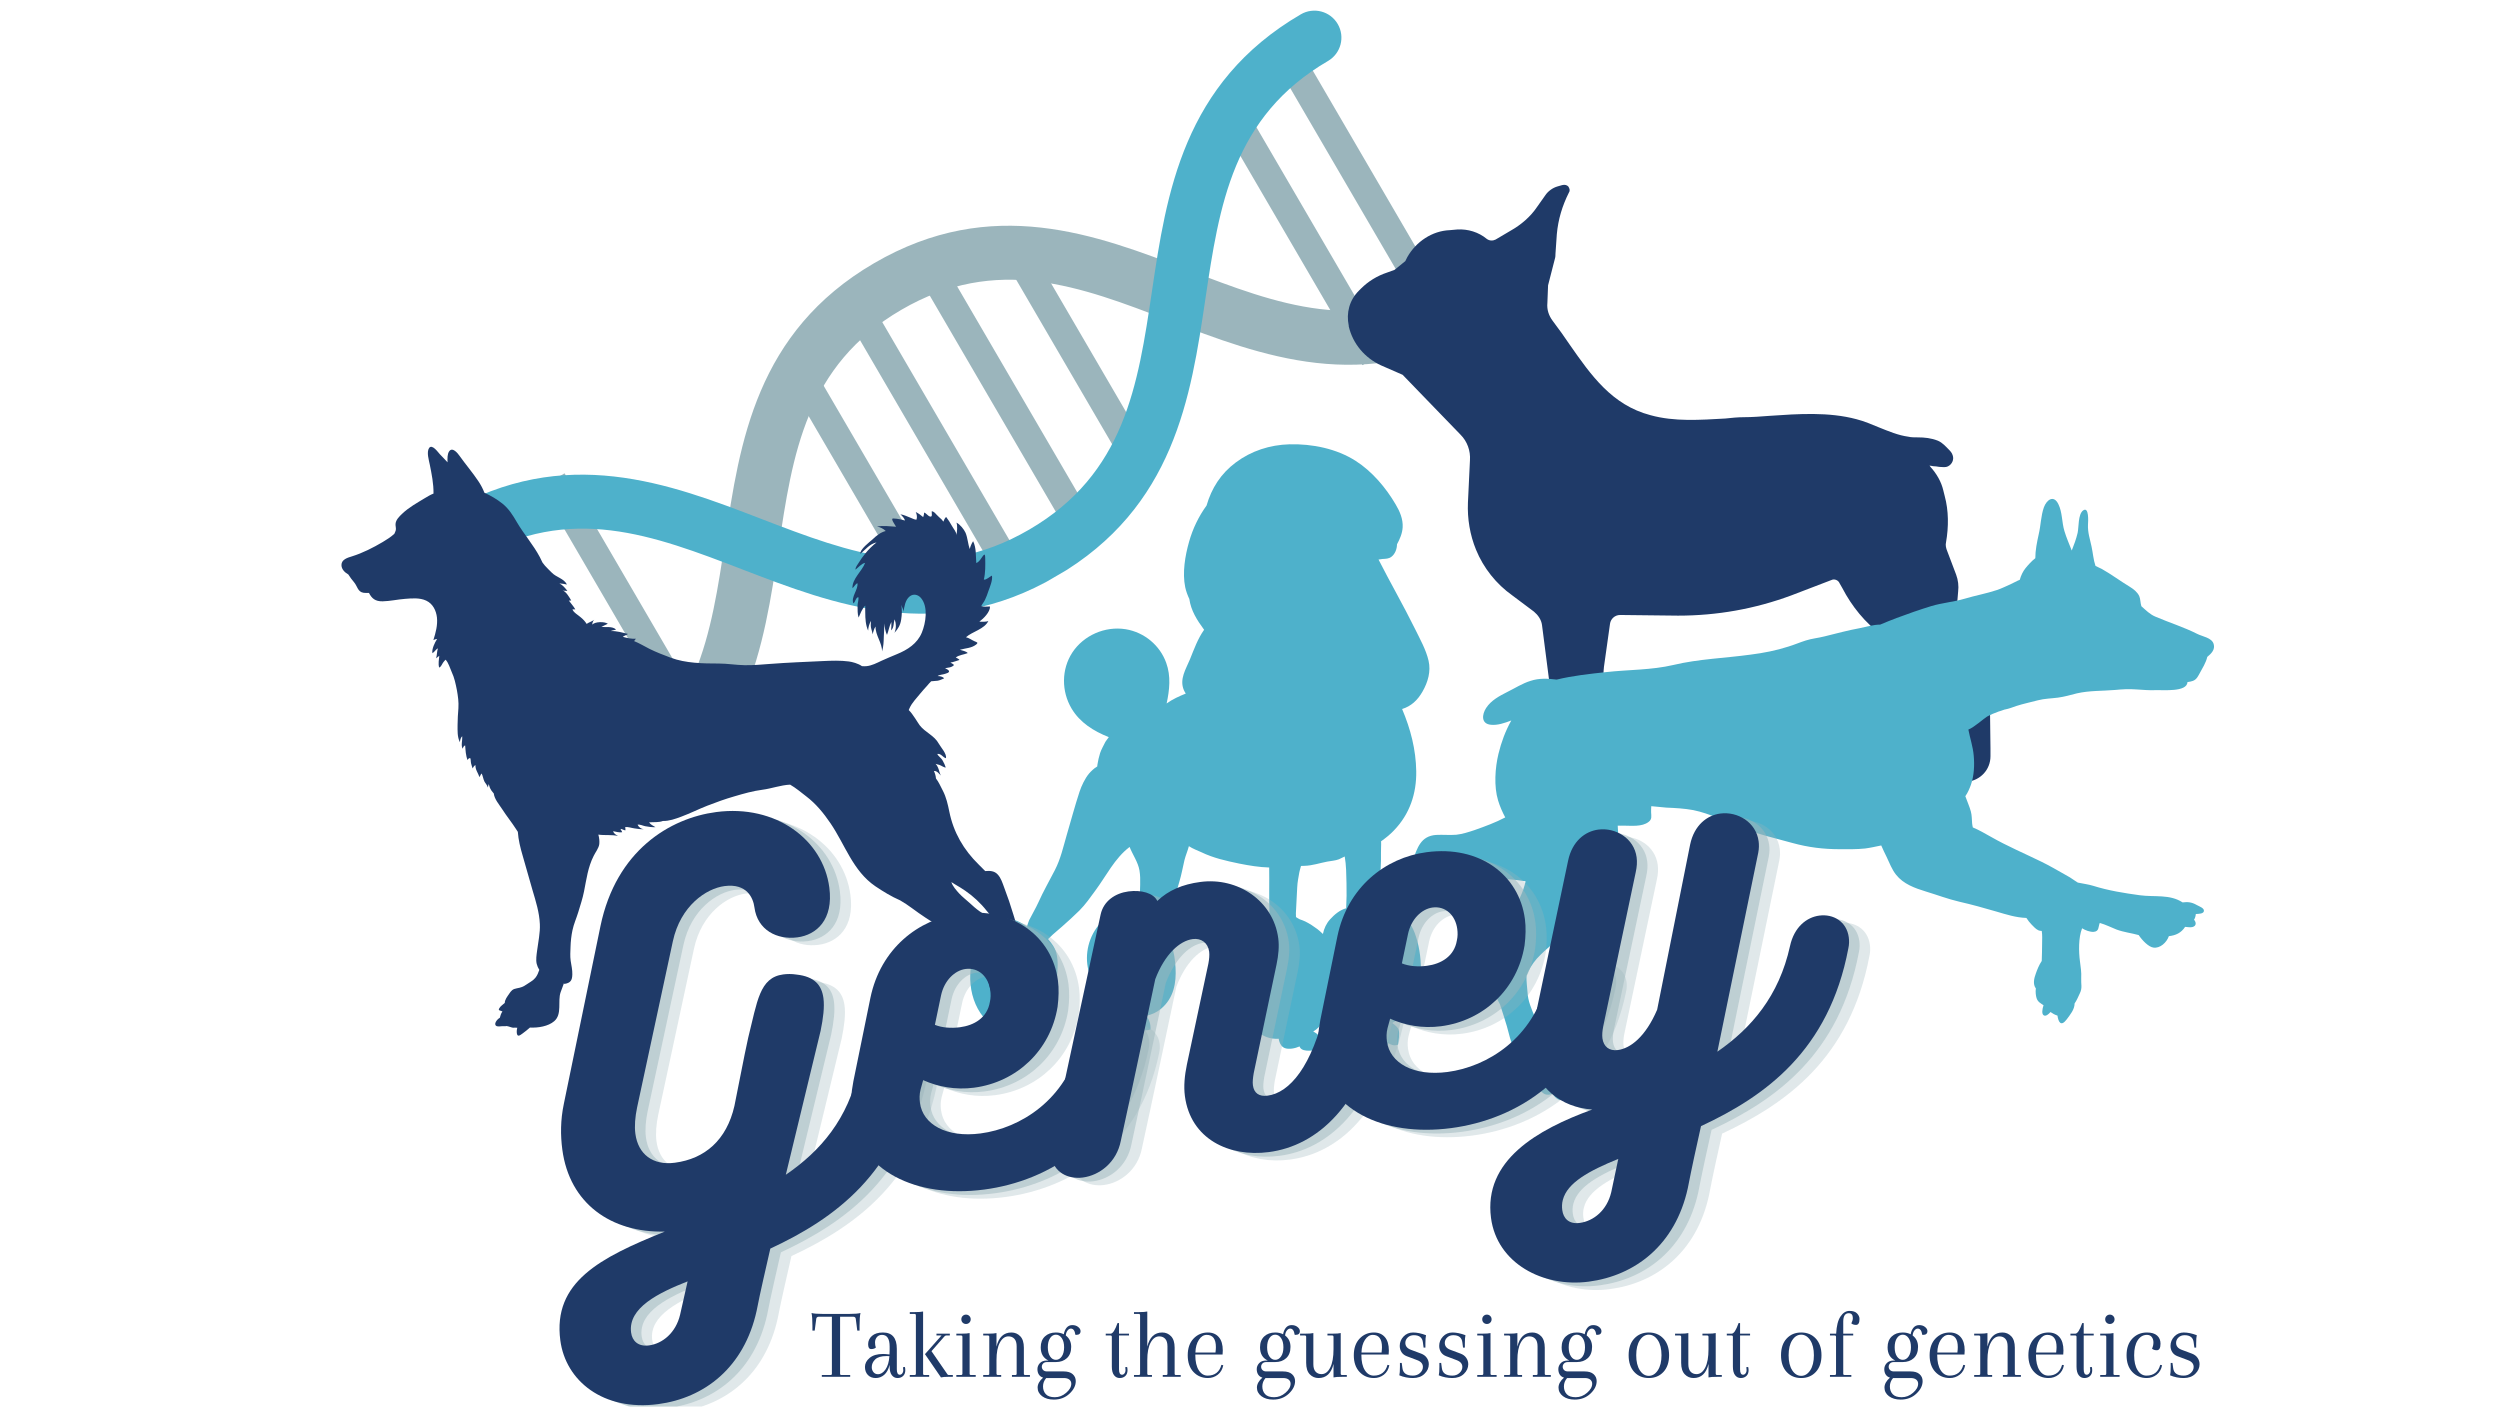 <svg xmlns="http://www.w3.org/2000/svg" xmlns:xlink="http://www.w3.org/1999/xlink" width="1640" zoomAndPan="magnify" viewBox="0 0 1230 693" height="924" preserveAspectRatio="xMidYMid meet" version="1.0"><defs><g/><clipPath id="f03479b76f"><path d="M 629 26 L 716 26 L 716 161 L 629 161 Z M 629 26 " clip-rule="nonzero"/></clipPath><clipPath id="44ddfced87"><path d="M 651.852 0.004 L 741.648 153.977 L 297.852 412.801 L 208.055 258.832 Z M 651.852 0.004 " clip-rule="nonzero"/></clipPath><clipPath id="f99d6aed24"><path d="M 651.852 0.004 L 741.648 153.977 L 297.852 412.801 L 208.055 258.832 Z M 651.852 0.004 " clip-rule="nonzero"/></clipPath><clipPath id="09f7c7a587"><path d="M 596 45 L 683 45 L 683 180 L 596 180 Z M 596 45 " clip-rule="nonzero"/></clipPath><clipPath id="dd7b1205e3"><path d="M 651.852 0.004 L 741.648 153.977 L 297.852 412.801 L 208.055 258.832 Z M 651.852 0.004 " clip-rule="nonzero"/></clipPath><clipPath id="d664803fc1"><path d="M 651.852 0.004 L 741.648 153.977 L 297.852 412.801 L 208.055 258.832 Z M 651.852 0.004 " clip-rule="nonzero"/></clipPath><clipPath id="937982e60f"><path d="M 265 232 L 352 232 L 352 367 L 265 367 Z M 265 232 " clip-rule="nonzero"/></clipPath><clipPath id="ad9d9d31a6"><path d="M 651.852 0.004 L 741.648 153.977 L 297.852 412.801 L 208.055 258.832 Z M 651.852 0.004 " clip-rule="nonzero"/></clipPath><clipPath id="8ca525c28b"><path d="M 651.852 0.004 L 741.648 153.977 L 297.852 412.801 L 208.055 258.832 Z M 651.852 0.004 " clip-rule="nonzero"/></clipPath><clipPath id="d19fae9428"><path d="M 232 252 L 319 252 L 319 386 L 232 386 Z M 232 252 " clip-rule="nonzero"/></clipPath><clipPath id="74db4257d9"><path d="M 651.852 0.004 L 741.648 153.977 L 297.852 412.801 L 208.055 258.832 Z M 651.852 0.004 " clip-rule="nonzero"/></clipPath><clipPath id="1a7758ab75"><path d="M 651.852 0.004 L 741.648 153.977 L 297.852 412.801 L 208.055 258.832 Z M 651.852 0.004 " clip-rule="nonzero"/></clipPath><clipPath id="bb6c22b688"><path d="M 487 116 L 565 116 L 565 235 L 487 235 Z M 487 116 " clip-rule="nonzero"/></clipPath><clipPath id="fde0dc541d"><path d="M 651.852 0.004 L 741.648 153.977 L 297.852 412.801 L 208.055 258.832 Z M 651.852 0.004 " clip-rule="nonzero"/></clipPath><clipPath id="bcc9a49ae4"><path d="M 651.852 0.004 L 741.648 153.977 L 297.852 412.801 L 208.055 258.832 Z M 651.852 0.004 " clip-rule="nonzero"/></clipPath><clipPath id="1788e32e2b"><path d="M 449 124 L 536 124 L 536 258 L 449 258 Z M 449 124 " clip-rule="nonzero"/></clipPath><clipPath id="e9310a0545"><path d="M 651.852 0.004 L 741.648 153.977 L 297.852 412.801 L 208.055 258.832 Z M 651.852 0.004 " clip-rule="nonzero"/></clipPath><clipPath id="ef55d5e6b2"><path d="M 651.852 0.004 L 741.648 153.977 L 297.852 412.801 L 208.055 258.832 Z M 651.852 0.004 " clip-rule="nonzero"/></clipPath><clipPath id="b3cb650559"><path d="M 416 148 L 503 148 L 503 283 L 416 283 Z M 416 148 " clip-rule="nonzero"/></clipPath><clipPath id="561c7f80c0"><path d="M 651.852 0.004 L 741.648 153.977 L 297.852 412.801 L 208.055 258.832 Z M 651.852 0.004 " clip-rule="nonzero"/></clipPath><clipPath id="b6312feff9"><path d="M 651.852 0.004 L 741.648 153.977 L 297.852 412.801 L 208.055 258.832 Z M 651.852 0.004 " clip-rule="nonzero"/></clipPath><clipPath id="29c7606ac3"><path d="M 390 176 L 465 176 L 465 292 L 390 292 Z M 390 176 " clip-rule="nonzero"/></clipPath><clipPath id="3a15aca5c4"><path d="M 651.852 0.004 L 741.648 153.977 L 297.852 412.801 L 208.055 258.832 Z M 651.852 0.004 " clip-rule="nonzero"/></clipPath><clipPath id="1668a9207b"><path d="M 651.852 0.004 L 741.648 153.977 L 297.852 412.801 L 208.055 258.832 Z M 651.852 0.004 " clip-rule="nonzero"/></clipPath><clipPath id="0a0e3daf30"><path d="M 289 111 L 737 111 L 737 408 L 289 408 Z M 289 111 " clip-rule="nonzero"/></clipPath><clipPath id="3dd816e40d"><path d="M 651.852 0.004 L 741.648 153.977 L 297.852 412.801 L 208.055 258.832 Z M 651.852 0.004 " clip-rule="nonzero"/></clipPath><clipPath id="668131a11b"><path d="M 651.852 0.004 L 741.648 153.977 L 297.852 412.801 L 208.055 258.832 Z M 651.852 0.004 " clip-rule="nonzero"/></clipPath><clipPath id="5d361b85cd"><path d="M 213 5 L 660 5 L 660 302 L 213 302 Z M 213 5 " clip-rule="nonzero"/></clipPath><clipPath id="858bfa8c5e"><path d="M 651.852 0.004 L 741.648 153.977 L 297.852 412.801 L 208.055 258.832 Z M 651.852 0.004 " clip-rule="nonzero"/></clipPath><clipPath id="67c61f8405"><path d="M 651.852 0.004 L 741.648 153.977 L 297.852 412.801 L 208.055 258.832 Z M 651.852 0.004 " clip-rule="nonzero"/></clipPath><clipPath id="286f19130d"><path d="M 477 218.32 L 704 218.32 L 704 517 L 477 517 Z M 477 218.32 " clip-rule="nonzero"/></clipPath><clipPath id="4fb046a585"><path d="M 167.797 219 L 508.449 219 L 508.449 517 L 167.797 517 Z M 167.797 219 " clip-rule="nonzero"/></clipPath><clipPath id="861c9d2586"><path d="M 253 392 L 482 392 L 482 692 L 253 692 Z M 253 392 " clip-rule="nonzero"/></clipPath><clipPath id="1f08613e82"><path d="M 248 390 L 477 390 L 477 692 L 248 692 Z M 248 390 " clip-rule="nonzero"/></clipPath><clipPath id="c71114015b"><path d="M 243 388 L 472 388 L 472 692 L 243 692 Z M 243 388 " clip-rule="nonzero"/></clipPath></defs><g clip-path="url(#f03479b76f)"><g clip-path="url(#44ddfced87)"><g clip-path="url(#f99d6aed24)"><path fill="#9bb5bc" d="M 703.121 160.516 L 629.203 33.77 L 641.234 26.754 L 715.156 153.5 L 703.121 160.516 " fill-opacity="1" fill-rule="nonzero"/></g></g></g><g clip-path="url(#09f7c7a587)"><g clip-path="url(#dd7b1205e3)"><g clip-path="url(#d664803fc1)"><path fill="#9bb5bc" d="M 670.309 179.656 L 596.387 52.906 L 608.418 45.891 L 682.34 172.637 L 670.309 179.656 " fill-opacity="1" fill-rule="nonzero"/></g></g></g><g clip-path="url(#937982e60f)"><g clip-path="url(#ad9d9d31a6)"><g clip-path="url(#8ca525c28b)"><path fill="#9bb5bc" d="M 339.664 366.656 L 265.734 239.891 L 277.766 232.871 L 351.699 359.641 L 339.664 366.656 " fill-opacity="1" fill-rule="nonzero"/></g></g></g><g clip-path="url(#d19fae9428)"><g clip-path="url(#74db4257d9)"><g clip-path="url(#1a7758ab75)"><path fill="#9bb5bc" d="M 306.852 385.793 L 232.918 259.027 L 244.953 252.012 L 318.883 378.777 L 306.852 385.793 " fill-opacity="1" fill-rule="nonzero"/></g></g></g><g clip-path="url(#bb6c22b688)"><g clip-path="url(#fde0dc541d)"><g clip-path="url(#bcc9a49ae4)"><path fill="#9bb5bc" d="M 558.539 230.824 C 560.23 227.219 561.988 223.449 564.066 219.883 L 503.734 116.438 C 498.457 117.031 493.164 116.98 487.824 116.797 L 556.578 234.688 C 557.258 233.426 557.914 232.129 558.539 230.824 " fill-opacity="1" fill-rule="nonzero"/></g></g></g><g clip-path="url(#1788e32e2b)"><g clip-path="url(#e9310a0545)"><g clip-path="url(#ef55d5e6b2)"><path fill="#9bb5bc" d="M 523.02 257.891 L 449.09 131.125 L 461.121 124.109 L 535.051 250.875 L 523.02 257.891 " fill-opacity="1" fill-rule="nonzero"/></g></g></g><g clip-path="url(#b3cb650559)"><g clip-path="url(#561c7f80c0)"><g clip-path="url(#b6312feff9)"><path fill="#9bb5bc" d="M 490.262 282.465 L 416.34 155.715 L 428.371 148.699 L 502.293 275.445 L 490.262 282.465 " fill-opacity="1" fill-rule="nonzero"/></g></g></g><g clip-path="url(#29c7606ac3)"><g clip-path="url(#3a15aca5c4)"><g clip-path="url(#1668a9207b)"><path fill="#9bb5bc" d="M 464.82 291.941 L 397.695 176.844 C 395.34 182.141 393.277 187.578 390.906 192.805 L 448.664 291.844 C 454.031 291.93 459.441 291.965 464.82 291.941 " fill-opacity="1" fill-rule="nonzero"/></g></g></g><g clip-path="url(#0a0e3daf30)"><g clip-path="url(#3dd816e40d)"><g clip-path="url(#668131a11b)"><path fill="#9bb5bc" d="M 291.656 401.168 C 287.957 394.824 290.082 386.707 296.43 383.008 C 343.426 355.598 349.891 311.973 356.781 265.797 C 363.906 217.785 372 163.348 430.008 129.516 C 488.02 95.684 539.383 115.441 584.684 132.883 C 628.266 149.621 669.441 165.465 716.414 138.066 C 722.742 134.375 730.883 136.508 734.582 142.848 C 738.281 149.191 736.129 157.324 729.801 161.016 C 671.789 194.848 620.426 175.09 575.105 157.664 C 531.531 140.891 490.371 125.066 443.395 152.465 C 396.418 179.859 389.922 223.48 383.043 269.676 C 375.918 317.688 367.824 372.125 309.816 405.957 C 303.465 409.656 295.355 407.512 291.656 401.168 " fill-opacity="1" fill-rule="nonzero"/></g></g></g><g clip-path="url(#5d361b85cd)"><g clip-path="url(#858bfa8c5e)"><g clip-path="url(#67c61f8405)"><path fill="#4eb1cb" d="M 215.242 270.148 C 211.547 263.805 213.668 255.688 220.016 251.984 C 278.027 218.152 329.391 237.914 374.691 255.352 C 418.273 272.09 459.449 287.934 506.422 260.535 C 553.398 233.141 559.883 189.504 566.754 143.34 C 573.898 95.312 581.992 40.879 640.004 7.047 C 646.332 3.355 654.469 5.484 658.168 11.828 C 661.867 18.172 659.715 26.305 653.387 29.996 C 606.41 57.391 599.914 101.012 593.035 147.203 C 585.91 195.219 577.816 249.652 519.809 283.484 C 461.797 317.32 410.434 297.559 365.133 280.121 C 321.539 263.359 280.395 247.527 233.402 274.934 C 227.055 278.637 218.941 276.488 215.242 270.148 " fill-opacity="1" fill-rule="nonzero"/></g></g></g><g clip-path="url(#286f19130d)"><path fill="#4eb1cb" d="M 652.898 496.797 C 652.406 498.82 651.531 500.734 650.711 502.648 C 649.836 504.672 648.082 506.312 646.113 507.516 C 647.152 508.062 648.137 508.609 648.957 509.703 C 650.438 511.617 650.875 513.312 650.766 515.66 C 649.562 515.934 648.082 515.934 646.824 515.605 C 646.824 515.988 646.824 516.371 646.824 516.754 C 645.074 516.918 643.102 517.137 641.406 516.645 C 640.148 516.262 639.711 515.66 639.383 514.844 C 637.191 515.824 634.129 516.426 632.102 515.66 C 630.297 514.953 629.477 513.039 629.094 511.07 C 624.824 511.289 621.211 510.031 617.82 506.695 C 609.117 498.273 606.93 485.59 608.68 474.16 C 610.211 464.266 615.301 456.117 624.496 451.523 C 624.496 450.539 624.605 449.445 624.551 448.734 C 624.332 441.41 624.551 434.137 624.441 426.809 C 619.625 426.699 614.426 425.824 609.773 424.895 C 603.207 423.527 596.969 422.16 591.004 419.262 C 589.473 418.555 586.789 417.57 584.93 416.312 C 584.328 418.664 583.289 420.957 582.738 423.254 C 581.918 426.699 581.316 430.254 580.277 433.699 C 578.309 440.371 576.828 446.602 572.945 452.562 C 572.344 453.492 571.738 454.641 571.082 455.734 C 576.117 461.695 577.926 468.199 578.363 476.02 C 578.801 483.512 577.488 491.055 571.301 496.25 C 569.113 498.109 566.707 499.148 564.023 499.75 C 565.445 501.883 566.156 503.633 566.047 506.477 C 565.336 506.805 563.859 506.969 562.602 506.914 C 562.602 507.625 562.547 508.391 562.547 508.883 C 560.027 509.977 557.348 508.5 555.379 506.805 C 554.227 509.375 550.562 507.789 548.098 506.75 C 544.102 505.055 544.762 502.867 545.309 499.203 C 545.418 498.547 545.473 497.891 545.582 497.289 C 544.98 496.523 544.379 495.648 543.883 495.047 C 542.789 493.789 541.695 492.422 540.93 490.949 C 539.781 488.652 538.906 486.355 538.246 484.004 C 537.59 482.855 536.988 481.707 536.496 480.449 C 533.379 472.684 534.582 463.555 539.398 456.664 C 544.047 449.992 550.672 448.352 558.441 448.734 C 559.152 447.531 559.918 446.383 560.906 445.398 C 560.906 444.359 560.852 443.375 560.852 442.395 C 560.684 437.691 561.398 432.934 560.629 428.285 C 559.918 424.129 557.293 420.574 555.762 416.695 C 548.371 422.324 544.27 430.965 538.852 438.238 C 536.387 441.574 534.09 444.961 531.078 447.969 C 528.344 450.703 525.332 453.383 522.434 455.953 C 520.461 457.758 518.383 459.289 516.52 461.203 C 516.246 461.477 515.918 461.75 515.645 462.023 C 517.508 464.156 519.148 466.453 519.805 469.238 C 520.734 473.012 520.297 477.168 520.023 480.996 C 519.531 488.816 517.891 496.688 511.543 502.156 C 509.516 503.906 507.219 504.836 504.754 505.438 C 505.797 507.625 508.531 509.266 508.367 511.727 C 507.328 512.438 506.344 512.656 505.246 512.766 C 505.523 513.477 505.688 514.188 505.246 514.68 C 504.59 515.336 502.129 515.062 501.254 514.953 C 499.828 514.734 498.078 514.242 496.656 513.367 C 494.301 514.133 491.238 512.656 489.488 511.125 C 487.625 509.539 487.242 506.367 487.898 503.906 C 485.766 502.484 483.906 500.734 482.371 498.438 C 474.984 487.395 476.023 471.207 483.578 460.492 C 486.312 456.664 490.418 452.672 495.508 452.289 C 499.227 452.016 502.348 453.875 505.246 455.898 C 505.633 454.695 506.016 453.492 506.344 452.727 C 507.82 449.773 509.516 446.984 510.883 443.977 C 513.293 438.566 516.301 433.371 518.984 428.121 C 521.883 422.488 523.09 416.805 524.84 410.789 C 526.918 403.734 528.836 396.516 531.133 389.52 C 532.117 386.566 533.816 382.957 535.84 380.551 C 536.66 379.621 538.246 377.98 539.836 377.105 C 539.891 376.777 539.891 376.395 539.945 376.121 C 540.273 374.207 540.656 372.348 541.258 370.492 C 541.859 368.688 542.844 367.047 543.664 365.352 C 544.047 364.531 544.926 363.602 545.527 362.672 C 538.082 359.719 531.297 355.508 527.191 348.562 C 522.215 340.145 522.16 329.371 527.574 321.062 C 533.102 312.641 543.609 307.938 553.844 309.578 C 563.094 311.109 570.699 317.562 573.766 326.09 C 576.172 332.707 575.406 339.488 573.984 346.105 C 576.828 344.027 580.387 342.441 583.398 341.238 C 583.07 340.691 582.738 340.145 582.465 339.543 C 580.168 334.129 583.453 329.262 585.477 324.34 C 587.391 319.586 589.363 314.117 592.426 309.852 C 588.871 305.039 585.969 300.391 585.148 294.707 C 584.273 292.848 583.562 290.934 583.125 288.91 C 581.645 281.746 583.07 273.438 585.039 266.492 C 586.844 260.094 589.746 254.078 593.629 248.723 C 596.094 240.191 600.637 233.027 607.969 227.559 C 615.629 221.82 624.77 218.867 634.457 218.594 C 645.621 218.32 657.551 220.727 666.965 226.738 C 675.117 231.934 681.902 240.027 686.664 248.176 C 688.691 251.562 690.332 255.391 690.113 259.383 C 689.949 262.391 688.746 265.18 687.32 267.805 C 687.32 270.102 686.336 272.617 684.586 273.93 C 683.219 274.965 681.793 274.91 680.152 275.02 C 679.496 275.074 678.84 275.184 678.238 275.293 C 684.039 286.723 690.496 297.879 696.188 309.414 C 698.648 314.445 701.605 319.641 702.863 325.105 C 704.066 330.355 702.535 335.605 699.91 340.199 C 697.391 344.629 694.219 347.469 689.84 348.836 C 694 358.68 696.625 368.742 696.789 379.457 C 696.953 390.395 693.617 400.508 685.789 408.602 C 683.875 410.625 681.738 412.32 679.496 413.906 C 679.605 415.766 679.387 417.844 679.441 419.426 C 679.496 422.105 679.441 424.73 679.277 427.41 C 678.949 432.332 677.691 437.09 676.703 441.957 C 676.539 442.832 676.211 443.703 675.828 444.578 C 685.078 446.492 692.574 449.719 696.078 459.125 C 700.02 469.785 700.621 484.988 694.438 494.992 C 692.082 498.766 688.691 501.281 684.914 503.305 C 686.391 504.289 687.867 505.602 688.145 506.641 C 688.691 508.883 688.145 511.672 687.812 513.969 C 685.789 514.68 684.422 514.078 683.055 513.203 C 682.727 514.625 681.301 515.715 679.66 515.172 C 678.621 514.844 677.254 513.914 676.211 512.93 C 674.734 515.117 672.602 514.516 669.59 513.477 C 665.648 512.164 666.145 508.719 666.746 505.328 C 666.91 504.453 667.184 503.633 667.512 502.812 C 664.828 501.883 661.984 500.57 659.957 499.148 C 657.441 497.398 655.746 495.539 654.211 493.297 C 653.773 494.445 653.172 495.703 652.898 496.797 Z M 654.43 452.289 C 656.512 449.992 659.191 447.695 662.312 446.875 C 662.531 442.777 662.586 438.676 662.477 434.52 C 662.367 430.254 662.367 425.66 661.602 421.395 C 660.562 421.832 659.465 422.488 658.754 422.762 C 656.949 423.473 654.926 423.527 653.008 423.91 C 649.285 424.621 645.676 425.879 641.844 425.988 C 641.242 425.988 640.641 426.043 640.094 426.043 C 639.766 427.246 639.383 428.504 639.273 429.16 C 638.836 431.621 638.344 434.027 638.23 436.543 C 638.066 440.809 637.738 445.07 637.574 449.336 C 637.574 449.938 637.574 450.539 637.629 451.195 C 638.23 451.578 638.836 452.016 639.438 452.289 C 640.422 452.672 641.297 452.891 642.227 453.383 C 644.309 454.422 646.332 455.734 648.137 457.102 C 648.848 457.648 649.836 458.523 650.875 459.508 C 651.422 456.828 652.57 454.312 654.43 452.289 Z M 654.43 452.289 " fill-opacity="1" fill-rule="nonzero"/></g><g clip-path="url(#4fb046a585)"><path fill="#1f3a68" d="M 487.844 451.117 C 483.852 450.375 479.922 446.918 477.082 444.277 C 475.32 442.652 473.492 441.301 471.867 439.539 C 470.648 438.184 468.617 435.949 468.078 433.988 C 468.754 434.395 469.43 434.867 470.039 435.207 C 471.734 436.223 473.289 437.102 474.914 438.254 C 478.773 440.895 482.562 444.414 485.406 448.07 C 486.152 449.02 487.168 450.035 487.91 451.117 Z M 497.32 488.766 C 497.66 488.496 498.066 488.227 498.473 487.953 C 498.199 488.293 497.793 488.562 497.32 488.766 Z M 443.168 297.004 C 443.234 297.137 443.234 297.273 443.301 297.41 C 443.234 297.273 443.168 297.137 443.168 297.004 Z M 292.551 410.152 C 292.484 410.152 292.484 410.152 292.551 410.152 Z M 393.344 386.586 C 393.344 386.723 393.344 386.656 393.344 386.586 Z M 188.305 266.668 C 183.633 269.441 178.422 272.082 173.211 273.711 C 170.977 274.387 167.996 275.266 167.996 277.977 C 167.996 280.074 169.621 281.633 171.383 282.648 C 172.195 284 173.211 285.289 174.227 286.508 C 175.848 288.402 175.984 291.246 178.895 291.652 C 179.777 291.789 180.656 291.723 181.535 291.723 C 182.891 294.43 184.648 295.918 188.238 295.852 C 191.961 295.785 195.617 294.902 199.34 294.633 C 202.723 294.363 206.516 294.023 209.695 295.512 C 213.012 297.07 214.57 300.387 214.977 303.773 C 215.383 307.566 214.367 311.289 213.215 314.945 C 213.824 314.676 214.434 314.336 215.043 314.406 C 213.961 316.031 212.336 319.414 212.742 321.379 C 213.758 320.836 214.5 319.348 215.449 319.008 C 214.906 320.633 215.043 322.258 214.57 323.883 C 215.109 323.477 215.586 323.004 216.125 322.664 C 215.992 324.426 215.516 326.594 216.059 328.422 C 217.008 328.219 217.547 326.527 218.156 325.781 C 218.496 325.375 218.836 324.898 219.242 324.562 C 220.73 326.188 221.406 328.828 222.219 330.59 C 223.574 333.434 224.184 336.48 224.793 339.527 C 225.332 342.574 225.738 345.352 225.535 348.465 C 225.332 351.172 225.129 353.883 225.129 356.59 C 225.129 359.434 224.926 362.551 226.281 365.191 C 226.348 364.242 226.617 362.82 227.43 362.277 C 227.566 364.105 226.688 366.816 227.633 368.371 C 227.836 367.762 228.176 366.883 228.852 366.746 C 229.055 369.117 229.125 371.758 230.07 373.992 C 230.273 373.383 230.68 372.977 231.355 372.977 C 231.695 373.723 231.559 374.738 231.762 375.551 C 231.965 376.43 232.305 377.309 232.508 378.055 C 232.848 377.445 233.32 376.633 233.93 376.43 C 233.793 378.664 235.215 380.289 235.891 382.32 C 236.297 381.848 236.434 380.969 236.977 380.562 C 237.586 381.781 237.719 383.203 238.328 384.488 C 238.805 385.438 239.82 386.316 239.953 387.469 C 240.227 387.062 240.227 386.316 240.359 385.773 C 240.766 386.383 240.836 387.266 241.172 387.875 C 241.512 388.617 241.984 389.297 242.594 389.973 C 242.73 390.109 242.797 390.242 242.934 390.379 C 243.27 393.223 245.574 395.797 247.062 398.098 C 249.227 401.484 251.734 404.531 253.898 407.918 C 254.168 408.324 254.441 408.797 254.777 409.27 C 255.051 413.266 255.996 417.059 257.148 420.984 C 258.84 426.672 260.328 432.363 262.023 438.051 C 263.645 443.535 265.34 448.816 265.609 454.641 C 265.812 458.973 264.797 463.375 264.254 467.707 C 263.984 469.809 263.578 472.176 264.051 474.207 C 264.324 475.223 264.73 476.238 265.34 477.188 C 264.863 478.543 264.324 479.965 263.375 481.113 C 262.156 482.605 260.531 483.281 259.043 484.363 C 257.418 485.516 256.199 485.922 254.238 486.262 C 252.207 486.602 251.531 487.414 250.445 489.039 C 249.633 490.258 248.348 491.812 248.348 493.438 C 247.398 494.32 246.25 494.996 245.641 496.078 C 245.098 497.094 245.574 497.027 246.52 497.367 C 246.723 497.434 246.926 497.57 247.195 497.637 C 246.59 498.449 246.184 499.668 245.91 500.75 C 244.488 501.496 242.66 504.004 244.285 504.816 C 245.168 505.223 246.793 504.816 247.805 504.883 C 248.145 504.883 248.484 504.883 248.82 504.883 C 248.891 504.816 249.023 504.816 249.227 504.816 C 250.109 504.883 251.664 505.559 252.344 505.629 C 253.02 505.695 253.762 505.559 254.441 505.629 C 254.441 505.629 254.508 505.629 254.508 505.629 C 254.238 506.574 254.168 507.66 254.305 508.473 C 254.645 510.367 255.863 509.352 257.012 508.539 C 258.23 507.66 259.516 506.645 260.734 505.559 C 264.797 505.762 269.738 504.949 272.648 502.445 C 276.711 498.992 274.273 492.559 275.832 488.156 C 276.371 486.668 276.914 485.246 277.457 483.754 L 277.523 483.824 C 277.523 483.957 277.523 484.027 277.66 484.094 C 280.773 483.621 281.516 482.266 281.586 479.422 C 281.652 477.121 281.109 475.02 280.773 472.719 C 280.434 470.418 280.637 468.113 280.703 465.812 C 280.773 463.238 281.109 460.191 281.652 457.688 C 282.262 454.707 283.617 451.727 284.496 448.816 C 285.512 445.43 286.66 442.043 287.34 438.59 C 288.559 432.496 289.234 426.742 292.078 421.121 C 292.957 419.293 294.582 417.328 294.852 415.297 C 294.988 413.875 294.852 412.184 294.379 410.625 C 297.559 411.098 300.945 410.559 304.059 411.301 C 302.906 410.625 302.027 410.152 301.621 408.934 C 302.977 409.203 304.668 409.676 306.09 409.473 C 306.023 408.934 305.48 408.391 305.277 407.848 C 306.156 407.781 306.836 408.527 307.715 408.527 C 307.781 407.984 307.648 407.375 307.578 406.902 C 309.137 406.766 310.691 407.375 312.184 407.578 C 313.672 407.781 315.227 408.051 316.785 407.984 C 315.363 407.848 314.281 406.969 313.672 405.75 C 314.82 405.48 316.312 406.293 317.461 406.496 C 319.086 406.832 320.848 407.035 322.473 406.969 C 321.457 406.359 319.965 405.613 319.355 404.598 C 321.793 404.395 324.027 404.734 326.125 403.922 C 329.242 403.988 332.219 402.906 335.129 401.824 C 339.531 400.199 343.66 398.098 347.992 396.406 C 352.324 394.711 356.859 393.086 361.328 391.801 C 365.93 390.445 370.398 389.16 375.137 388.551 C 379.469 388.008 384.141 386.25 388.742 386.047 C 391.586 387.672 394.09 389.836 396.66 391.801 C 401.469 395.457 405.258 400.129 408.574 405.004 C 415.75 415.5 419.609 428.5 430.645 436.02 C 434.57 438.66 438.562 441.098 442.895 442.992 C 444.859 444.145 446.754 445.363 448.648 446.785 C 453.117 450.102 457.586 453.082 462.391 455.859 C 470.445 460.598 479.246 464.594 483.242 473.395 C 483.445 473.871 483.648 474.277 483.852 474.75 C 484.258 478 486.016 481.25 486.691 484.5 C 487.168 486.805 488.047 489.039 488.316 491.406 C 488.52 493.438 488.453 495.539 488.387 497.57 C 488.387 498.109 488.25 499.871 488.047 501.156 C 487.031 501.293 485.879 501.156 485 501.43 C 483.715 501.836 482.699 502.852 481.75 503.73 C 480.805 504.613 478.91 507.32 478.84 509.285 C 477.285 510.367 476.676 513.48 476.742 515.105 C 477.691 515.242 479.383 514.363 480.465 513.414 C 482.562 514.293 485.543 514.496 487.574 513.617 C 487.504 513.957 487.504 514.363 487.438 514.699 C 487.301 516.258 487.707 517.137 488.59 516.73 C 489.402 516.258 489.875 515.582 490.348 514.902 C 492.445 515.242 494.207 514.973 496.305 514.227 C 498.539 513.414 501.516 512.602 502.805 510.434 C 504.227 508.133 503.074 505.426 502.059 503.191 C 500.773 500.48 500.977 497.434 501.109 494.387 C 501.18 492.086 501.246 489.172 500.91 486.465 C 504.09 484.434 507.34 482.199 507.879 478.34 C 508.152 476.645 508.355 474.613 508.152 472.922 C 507.879 470.621 505.984 469.266 504.562 467.574 C 502.668 465.406 502.195 462.832 501.586 460.125 C 500.773 456.738 499.555 453.422 498.605 450.035 C 497.254 445.496 495.762 441.164 494.07 436.695 C 493.258 434.527 492.516 431.957 490.82 430.195 C 489.199 428.434 486.965 428.367 484.73 428.57 C 483.715 427.555 482.699 426.469 481.617 425.453 C 474.102 418.141 469.094 409.473 467.062 399.316 C 466.316 395.727 465.574 392.273 463.879 389.023 C 462.863 387.129 461.918 384.828 460.496 383 C 460.43 381.645 459.82 379.953 459.48 379.344 C 460.766 379.07 462.188 380.695 462.863 381.578 C 461.984 379.75 461.918 377.445 460.293 375.82 C 460.902 375.957 461.648 376.16 462.258 376.363 C 463.137 376.633 464.488 377.715 465.301 377.582 C 464.965 376.43 464.422 375.348 463.812 374.262 C 463.137 372.91 461.715 372.164 461.105 370.945 C 463.066 370.605 463.879 372.707 465.438 373.043 C 465.844 370.809 462.934 367.762 461.918 365.934 C 459.684 361.805 455.215 360.383 452.508 356.859 C 451.695 355.844 449.125 351.242 447.094 349.344 C 447.227 349.008 447.363 348.668 447.5 348.398 C 448.719 345.688 450.953 343.523 452.777 341.219 C 453.863 339.863 455.082 338.578 456.23 337.293 C 456.773 336.684 457.383 335.871 458.125 335.191 C 459.211 335.125 460.227 335.059 461.309 334.922 C 462.258 334.785 463.543 334.176 464.488 333.77 C 463.949 332.891 462.324 332.621 461.309 332.621 C 462.258 331.875 464.016 331.941 465.168 331.469 C 465.777 331.266 466.926 330.996 466.926 330.316 C 466.926 329.574 465.438 329.031 464.965 328.762 C 466.52 328.422 468.211 328.488 469.363 327.203 C 468.957 326.594 468.145 326.391 467.605 325.984 C 469.023 325.781 470.719 325.102 472.07 324.695 C 471.664 324.086 470.852 323.883 470.242 323.477 C 471.938 322.191 474.168 322.125 476.133 321.312 C 475.32 320.363 473.426 320.094 472.273 319.688 C 475.051 318.875 477.961 318.941 480.262 317.113 C 481.48 316.098 480.668 316.031 479.449 315.488 C 478.027 314.879 476.809 313.863 475.254 313.523 C 478.301 310.75 484.461 309.531 486.285 305.465 C 485.406 306.074 482.969 305.871 481.82 305.871 C 483.918 304.316 487.098 301.199 487.098 298.426 C 485.746 298.355 484.055 298.695 482.766 298.223 C 483.172 297.207 484.121 296.258 484.594 295.176 C 485.27 293.754 485.812 292.332 486.285 290.84 C 487.031 288.742 488.453 285.492 488.047 283.188 C 486.965 283.664 485.27 285.422 484.055 285.152 C 484.863 281.699 484.797 278.246 484.73 274.727 C 484.66 273.305 484.73 272.016 483.512 273.641 C 482.562 274.93 481.887 276.352 480.328 277.027 C 480.059 273.508 480.398 269.578 478.773 266.262 C 478.098 267.277 477.352 268.902 477.148 270.121 C 476.199 267.684 476.133 264.703 475.051 262.129 C 474.238 260.371 472.41 258.066 470.582 257.121 C 471.191 258.746 470.852 261.656 470.582 263.348 C 470.719 261.859 469.023 260.031 468.348 258.746 C 467.535 257.188 466.52 255.699 465.504 254.344 C 464.828 254.887 464.488 255.766 464.152 256.645 C 463.812 256.172 463.473 255.766 463.27 255.562 C 462.391 254.75 461.512 254.004 460.699 253.125 C 460.156 252.516 459.277 251.5 458.398 251.566 C 458.328 252.582 458.938 254.48 457.586 254.141 C 456.504 253.867 455.758 252.516 454.676 252.176 C 454.676 252.922 454.473 253.734 454.199 254.41 C 453.117 253.461 451.898 252.582 450.547 251.906 C 451.086 252.988 451.359 254.547 450.883 255.699 C 449.938 255.699 448.648 254.953 447.703 254.613 C 446.211 254.07 444.52 253.191 442.965 253.055 C 443.777 253.664 445.129 255.156 445.199 256.105 C 443.844 255.699 441.746 255.156 439.445 255.09 C 437.953 255.09 440.391 258.203 440.863 259.152 C 437.82 258.949 434.637 258.543 431.457 259.016 C 433.012 259.355 434.637 260.098 435.789 261.25 C 433.285 261.859 431.117 263.621 429.359 265.312 C 427.938 266.598 422.859 270.391 423.332 272.492 C 425.703 270.457 427.938 267.547 431.254 266.871 C 429.289 268.426 427.258 270.391 425.703 272.355 C 424.551 273.777 423.469 275.266 422.52 276.824 C 421.91 277.84 420.828 279.059 420.895 280.277 C 422.113 279.328 424.078 277.094 425.633 276.961 C 424.078 281.09 419.203 284.746 419.406 289.418 C 420.219 288.742 420.828 287.387 421.844 286.914 C 422.387 290.027 418.527 293.754 419.879 296.867 C 420.828 296.258 421.031 293.887 422.316 293.82 C 422.59 295.176 421.844 296.801 421.91 298.223 C 421.98 299.98 421.844 302.215 422.453 303.84 C 423.266 301.945 424.145 299.508 425.703 297.949 C 425.633 299.168 425.703 300.457 425.703 301.473 C 425.703 304.316 425.906 307.633 427.125 310.273 C 427.191 308.648 427.664 306.887 428.547 305.465 C 428.477 306.414 428.344 307.5 428.477 308.516 C 428.68 309.734 429.223 310.883 429.289 312.102 C 429.762 310.816 429.898 309.461 430.777 308.242 C 430.645 312.578 434.027 316.234 433.961 320.5 C 434.707 318.195 434.773 315.555 434.84 313.117 C 434.91 310.953 435.109 308.852 435.109 306.684 C 435.18 308.312 435.652 310.953 436.398 312.375 C 437.211 310.41 437.547 307.836 438.562 306.008 C 438.562 307.363 438.562 308.852 438.43 310.141 C 439.984 308.719 439.512 306.414 440.188 304.723 C 440.934 306.82 441 309.328 440.055 311.359 C 441.879 309.395 442.965 307.566 443.371 304.855 C 443.707 302.621 443.98 299.711 443.301 297.543 C 443.777 298.762 444.52 299.711 444.52 301.066 C 444.926 298.559 445.332 295.242 447.5 293.48 C 449.395 291.926 451.762 292.535 453.184 294.293 C 456.773 298.629 455.488 306.551 453.523 311.289 C 451.289 316.641 446.551 319.688 441.27 321.852 C 438.699 322.938 436.195 323.953 433.691 325.105 C 431.387 326.188 428.953 327.473 426.379 327.746 C 425.633 327.812 424.82 327.812 424.078 327.746 C 422.184 326.391 419.203 325.645 417.648 325.441 C 413.586 324.902 409.117 325.035 404.988 325.238 C 396.258 325.645 387.457 325.984 378.723 326.66 C 374.527 327 370.531 327.34 366.336 327.27 C 362.07 327.203 357.875 326.457 353.609 326.457 C 345.895 326.457 337.363 326.324 330.055 323.613 C 326.465 322.258 322.879 320.906 319.492 319.211 C 317.055 317.992 314.551 316.438 311.98 315.422 C 312.316 315.016 312.59 314.539 312.859 314.27 C 310.965 314.406 308.457 313.93 306.43 313.32 C 306.562 313.254 306.633 313.188 306.699 313.117 C 307.375 312.645 308.391 312.441 308.934 311.898 C 306.156 311.223 303.516 310.41 300.539 310.477 C 301.285 310.07 302.301 310.07 303.109 309.734 C 301.215 307.973 298.168 308.719 295.867 308.445 C 296.816 307.906 297.965 307.43 299.051 306.887 C 297.426 305.738 292.82 305.805 291.398 307.297 C 291.398 306.551 291.738 305.465 292.348 304.926 C 291.199 305.805 289.777 306.145 288.625 306.957 C 287.879 305.738 286.863 304.652 285.781 303.773 C 284.766 302.824 281.922 301.199 281.652 299.777 C 282.125 299.711 282.602 299.848 283.074 299.848 C 282.262 298.355 280.906 296.934 279.895 295.512 C 280.23 295.512 280.703 295.445 281.043 295.445 C 280.098 293.82 278.605 291.18 276.777 290.434 C 277.32 290.707 278.473 290.707 279.148 290.707 C 277.996 289.281 276.914 287.859 275.223 287.047 C 276.508 287.117 277.66 287.32 278.945 287.59 C 277.457 284.609 273.734 284.07 271.5 281.766 C 270.348 280.617 269.199 279.531 268.113 278.312 C 267.707 277.84 267.301 277.297 266.895 276.758 C 266.488 275.875 266.082 274.996 265.609 274.117 C 262.43 268.09 257.758 262.809 254.305 256.918 C 252.344 253.531 250.379 250.348 247.195 247.773 C 244.488 245.609 241.445 243.848 238.328 242.426 C 237.586 240.461 236.57 238.566 235.352 236.738 C 232.508 232.473 229.125 228.543 226.145 224.348 C 225.195 222.992 222.625 219.742 221 222.043 C 220.051 223.398 220.121 225.566 220.188 227.461 C 218.969 226.105 217.684 224.82 216.398 223.465 C 215.449 222.449 212.605 218.32 211.117 220.418 C 209.762 222.449 211.051 226.512 211.457 228.613 C 212.402 233.285 213.352 238.023 213.285 242.832 C 211.727 243.441 210.441 244.254 208.949 245.133 C 205.16 247.438 201.098 249.672 197.848 252.785 C 196.43 254.141 194.734 255.766 194.602 257.797 C 194.531 258.812 194.938 259.828 194.734 260.844 C 194.602 261.453 194.262 262.062 193.992 262.672 C 192.094 264.363 190.199 265.516 188.305 266.668 Z M 188.305 266.668 " fill-opacity="1" fill-rule="nonzero"/></g><path fill="#1f3a68" d="M 980.637 324.746 C 981.301 319.449 978.98 314.152 974.344 311.176 L 966.059 305.547 C 963.742 304.223 962.746 301.574 962.746 298.926 L 963.41 290.984 C 963.742 288.336 963.41 285.355 962.414 282.711 L 957.777 270.461 C 957.445 269.469 957.113 268.145 957.445 266.82 C 958.77 259.207 958.77 251.266 956.781 243.984 L 956.121 241.336 C 955.125 237.031 952.809 233.059 949.824 229.75 C 949.496 229.418 949.496 229.09 949.164 229.09 C 950.156 229.09 950.82 229.418 951.812 229.418 C 952.809 229.418 953.801 229.75 954.797 229.75 C 955.789 229.75 957.113 230.082 958.441 229.418 C 960.426 228.426 961.422 226.109 960.758 224.125 C 960.426 222.801 959.434 221.805 958.77 221.145 C 957.445 219.82 955.789 217.836 953.469 216.84 C 950.156 215.516 946.844 215.188 943.531 215.188 C 941.875 215.188 940.219 215.188 938.895 214.855 C 933.922 214.191 929.285 212.207 924.316 210.223 C 921.004 208.898 917.359 207.242 913.383 206.25 C 899.801 202.609 884.891 203.602 870.645 204.594 C 866.34 204.926 862.031 205.258 858.055 205.258 C 855.074 205.258 851.762 205.586 848.781 205.918 C 836.523 206.582 823.934 207.574 812.008 204.262 C 793.121 199.297 782.852 184.734 772.25 169.508 C 769.602 165.539 766.949 161.895 763.969 157.926 C 761.98 155.277 760.984 152.297 761.316 148.988 L 761.648 140.383 L 764.961 127.473 C 765.293 126.48 765.293 125.488 765.293 124.824 L 765.957 115.227 C 766.617 107.945 768.605 101.324 771.918 94.703 C 772.582 93.711 772.25 92.719 771.586 91.727 C 770.926 91.062 769.93 90.734 768.605 91.062 L 766.285 91.727 C 763.969 92.387 761.648 94.043 760.324 96.027 L 756.348 101.656 C 753.035 106.621 748.398 110.594 743.098 113.57 L 735.809 117.875 C 734.484 118.535 732.824 118.535 731.5 117.543 C 727.523 114.234 722.223 112.578 716.922 112.91 L 713.281 113.238 C 704.664 113.57 696.715 118.867 692.406 126.48 L 691.414 128.465 L 686.113 132.77 L 682.469 134.094 C 677.5 135.746 673.191 138.395 669.547 142.035 L 668.555 143.031 C 663.918 147.664 662.258 153.953 663.586 160.242 L 663.586 160.574 C 665.574 169.18 671.535 176.129 679.488 179.77 L 690.09 184.402 L 718.582 213.863 C 721.895 217.172 723.551 221.805 723.219 226.441 L 722.223 247.293 C 721.895 255.238 723.219 263.18 726.199 270.461 C 729.844 279.398 736.141 287.344 744.09 292.969 L 754.691 300.914 C 756.68 302.57 758.336 304.887 758.668 307.535 L 762.973 340.965 C 763.969 347.914 762.973 355.527 760.656 362.148 C 759.66 365.125 757.012 367.445 754.027 368.438 L 749.059 370.09 C 744.422 371.414 740.777 375.387 739.785 380.02 C 739.453 381.676 739.785 383.664 740.777 384.984 C 741.77 386.309 743.426 386.973 745.082 386.973 C 745.082 386.973 745.414 386.973 745.414 386.973 L 771.586 385.316 C 776.887 384.984 781.527 381.016 782.188 375.719 L 782.852 372.078 C 783.184 369.762 784.176 367.445 785.832 365.457 L 786.496 364.797 C 790.141 360.492 791.465 354.867 790.805 349.238 L 789.148 336.66 C 788.816 333.684 788.816 331.035 789.148 328.055 L 792.129 306.871 C 792.461 304.555 794.449 302.57 797.098 302.57 L 825.59 302.898 C 844.805 302.898 863.355 299.59 881.246 292.969 L 901.125 285.355 C 902.449 284.695 904.438 285.355 905.102 287.012 L 906.426 289.328 C 911.062 298.266 917.691 306.539 925.973 312.5 L 946.184 327.395 C 951.812 331.363 955.789 337.324 957.445 343.941 L 958.441 347.582 C 960.098 353.871 961.09 360.16 961.754 366.781 L 961.754 367.445 C 955.125 366.121 948.5 370.09 946.512 376.711 L 946.184 378.367 C 945.852 380.352 946.184 382.008 947.508 383.664 C 948.832 384.984 950.488 385.98 952.477 385.648 L 967.715 384.656 C 974.344 383.992 979.312 378.695 979.312 372.078 L 979.312 368.105 L 978.98 340.965 C 978.98 339.309 978.98 337.652 979.312 336.328 Z M 980.637 324.746 " fill-opacity="1" fill-rule="nonzero"/><path fill="#4eb1cb" d="M 1051.445 296.594 C 1051.359 296.594 1051.359 296.594 1051.445 296.594 C 1051.359 296.594 1051.359 296.594 1051.445 296.594 Z M 775.977 530.328 C 775.977 530.59 775.977 530.766 775.977 531.027 C 775.977 530.766 775.977 530.59 775.977 530.328 Z M 671.008 462.43 C 672.852 460.145 675.66 458.477 677.77 456.281 C 678.648 455.402 679.262 454.523 679.965 453.645 C 680.406 451.012 681.109 448.465 682.602 446.18 C 684.184 443.809 686.203 441.789 687.609 439.328 C 690.594 434.32 693.055 428.699 695.074 423.254 C 697.359 417.195 698.941 411.309 706.582 410.781 C 709.918 410.605 713.168 410.957 716.508 410.695 C 719.582 410.344 722.57 409.375 725.469 408.41 C 730.648 406.566 735.746 404.719 740.578 402.172 C 739.172 399.539 737.941 396.727 737.062 393.828 C 734.953 386.891 735.57 377.844 737.238 370.902 C 738.645 365.105 740.664 359.66 743.562 354.477 C 740.312 355.707 736.801 356.938 733.551 356.586 C 728.629 356.148 729.07 351.578 731.176 348.328 C 733.637 344.555 737.676 342.445 741.629 340.426 C 745.406 338.578 749.008 336.207 753.051 334.98 C 757.266 333.574 761.57 333.836 765.875 334.363 C 773.867 332.43 782.039 331.555 790.207 330.676 C 801.188 329.445 812.52 329.707 823.324 327.16 C 835.883 324.176 848.621 323.824 861.359 322.066 C 867.594 321.277 873.918 320.047 879.891 318.113 C 882.789 317.234 885.602 316.008 888.414 315.129 C 891.398 314.16 894.562 313.898 897.637 313.109 C 903.434 311.703 909.055 310.121 914.941 309.066 C 918.102 308.453 921.617 307.309 925.043 307.309 C 927.676 306.168 930.402 305.113 933.125 304.059 C 938.746 301.953 944.543 299.934 950.254 298.176 C 955.523 296.594 961.234 296.156 966.59 294.574 C 971.863 292.992 977.309 292.027 982.578 290.27 C 984.863 289.48 986.969 288.426 989.168 287.461 C 990.57 286.844 992.152 285.879 993.734 285.262 C 994.262 283.242 995.316 281.047 996.547 279.555 C 997.598 278.238 999.707 275.863 1001.375 274.637 C 1001.375 270.684 1002.168 266.906 1003.047 262.863 C 1004.098 258.473 1004.098 253.816 1005.594 249.602 C 1007 245.824 1010.426 243.367 1012.707 248.02 C 1014.727 252.062 1014.375 256.98 1015.695 261.285 C 1016.66 264.535 1018.066 267.695 1019.297 270.859 C 1020.438 268.047 1021.492 265.148 1022.195 262.164 C 1022.809 259.352 1022.371 253.117 1024.828 251.184 C 1027.906 248.898 1027.379 256.805 1027.289 258.121 C 1027.113 261.988 1028.254 265.148 1029.047 268.926 C 1029.75 272.176 1029.926 275.34 1030.98 278.414 C 1032.121 279.027 1033.352 279.555 1034.055 279.906 C 1038.883 282.629 1043.188 285.879 1047.844 288.688 C 1049.688 289.832 1051.535 291.234 1052.5 293.258 C 1053.113 294.574 1053.027 296.594 1053.555 298.262 C 1055.75 300.195 1057.77 302.305 1060.582 303.445 C 1067.344 306.344 1074.461 308.539 1081.047 311.879 C 1083.594 313.195 1088.25 313.723 1089.129 316.883 C 1089.922 319.605 1087.988 321.539 1085.969 323.207 C 1085.441 325.844 1083.418 329.094 1082.367 331.027 C 1081.488 332.605 1080.785 334.277 1078.941 334.98 C 1078.324 335.242 1077.359 335.418 1076.219 335.594 C 1076.043 340.688 1063.918 339.371 1060.758 339.547 C 1057.508 339.723 1054.168 339.371 1051.008 339.195 C 1047.406 338.93 1044.242 339.105 1040.641 339.457 C 1034.406 339.984 1027.992 339.723 1021.844 341.129 C 1018.68 341.918 1015.781 342.797 1012.531 343.234 C 1009.195 343.676 1005.945 343.676 1002.605 344.555 C 999.004 345.52 995.492 346.223 991.977 347.363 C 990.219 347.977 988.465 348.68 986.617 349.031 C 986.445 349.031 986.355 349.121 986.18 349.121 C 985.039 349.559 983.895 349.91 983.281 350.086 C 981.348 350.789 979.418 351.578 977.66 352.547 C 976.164 353.426 971.336 357.816 968.438 358.957 C 969.227 363.176 970.719 367.391 971.07 371.781 C 971.512 376.523 971.246 381.621 969.664 386.188 C 969.051 387.855 968.172 390.051 966.941 391.723 C 967.82 394.27 969.051 396.902 969.664 399.273 C 970.191 401.207 970.105 403.051 970.281 405.07 C 970.367 405.773 970.457 406.391 970.633 407.094 C 973.793 408.41 976.605 410.078 979.594 411.746 C 987.586 416.316 996.105 419.918 1004.363 423.957 C 1008.316 425.891 1012.094 428.086 1015.957 430.281 C 1017.629 431.16 1019.207 432.125 1020.789 433.266 C 1021.141 433.531 1021.754 433.883 1022.281 434.234 C 1024.828 434.762 1027.555 435.113 1029.836 435.816 C 1037.391 438.188 1045.121 439.414 1052.852 440.469 C 1060.055 441.438 1067.52 439.855 1073.844 443.984 C 1076.219 443.719 1078.148 443.719 1080.871 445.301 C 1081.926 445.914 1084.738 446.793 1084.297 448.375 C 1083.945 449.605 1081.84 449.605 1080.344 449.691 C 1080.258 450.66 1079.996 451.715 1079.469 452.504 C 1080.609 453.82 1080.695 455.578 1078.676 456.105 C 1077.535 456.367 1076.305 456.105 1075.074 456.016 C 1073.145 459.004 1070.418 460.234 1067.082 460.586 C 1066.027 463.66 1062.777 466.734 1059.438 466.207 C 1057.066 465.855 1053.992 462.691 1052.238 460.059 C 1048.812 459.09 1044.859 458.652 1041.344 457.336 C 1038.883 456.367 1035.898 454.875 1033.086 454.086 C 1032.297 455.93 1032.91 458.301 1030.012 458.477 C 1028.344 458.562 1026.059 457.773 1024.391 456.719 C 1022.547 461.375 1022.723 468.312 1023.336 472.969 C 1023.688 475.867 1024.129 478.328 1023.953 481.227 C 1023.777 484.211 1024.656 485.969 1023.25 488.781 C 1022.547 490.273 1021.754 492.207 1020.703 493.699 C 1020.703 496.684 1018.504 499.234 1016.836 501.516 C 1013.938 505.383 1012.707 502.746 1012.27 499.672 C 1011.039 499.32 1009.809 498.617 1008.844 497.914 C 1007.875 499.059 1006.559 500.109 1005.594 499.582 C 1004.363 498.969 1004.801 496.422 1005.418 494.578 C 1004.012 493.609 1002.605 492.996 1001.992 491.062 C 1001.641 490.008 1001.375 487.902 1001.641 486.32 C 1000.059 484.211 1000.762 481.312 1001.641 478.941 C 1002.254 477.188 1003.223 474.727 1004.539 472.793 C 1004.625 469.984 1004.715 467.172 1004.715 464.363 C 1004.715 462.34 1004.891 460.059 1004.539 458.039 C 1003.926 457.949 1003.223 457.949 1002.695 457.598 C 1001.551 457.07 1000.41 455.754 999.531 454.875 C 998.652 453.996 997.773 452.855 996.984 451.625 C 991.801 451.449 987.234 449.957 982.141 448.465 C 976.168 446.707 970.105 445.039 963.957 443.633 C 958.336 442.316 953.062 440.293 947.531 438.625 C 942.082 436.957 936.461 434.938 932.859 430.367 C 930.84 427.82 929.609 424.57 928.203 421.586 C 927.328 419.742 926.359 417.895 925.57 415.965 C 922.934 416.492 920.387 417.105 917.664 417.457 C 913.625 417.895 909.496 417.809 905.367 417.809 C 897.109 417.809 889.816 416.93 881.824 414.734 C 873.391 412.363 864.961 410.52 856.789 407.27 C 849.059 404.195 841.242 400.242 833.074 398.57 C 828.77 397.781 824.199 397.52 819.809 397.344 C 817.348 397.168 814.891 396.816 812.43 396.641 C 812.43 397.605 812.254 398.57 812.344 399.625 C 812.43 401.559 812.871 403.051 811.113 404.371 C 807.863 406.918 802.504 406.215 798.641 406.215 C 797.762 406.215 796.793 406.301 795.918 406.215 C 796.969 418.422 795.301 432.039 787.746 441.875 C 783.266 447.586 777.734 453.117 772.109 457.773 C 766.664 462.34 760.957 466.383 756.125 471.652 C 753.754 474.375 752.172 477.098 751.031 480.086 C 750.941 482.809 751.379 485.793 751.555 488.34 C 751.73 492.469 753.578 496.598 755.156 500.375 C 756.828 504.328 759.023 508.105 761.832 511.441 C 764.559 514.691 767.984 517.062 770.969 519.961 C 773.164 522.07 774.836 524.879 775.363 527.867 C 777.469 529.359 778.875 532.699 779.578 534.805 C 780.016 536.125 780.895 537.879 778.875 538.145 C 778.086 538.23 777.117 537.793 776.238 537.266 C 776.328 538.582 776.328 540.164 775.188 540.078 C 774.484 540.078 772.988 538.758 772.285 537.879 C 771.586 537.879 770.793 537.879 770.09 537.879 C 769.652 537.879 769.211 537.793 768.859 537.703 C 768.773 539.727 768.422 542.184 766.227 540.691 C 765.258 540.078 764.469 539.109 763.855 538.145 C 762.535 538.672 761.043 538.848 759.727 538.145 C 759.023 537.793 758.145 536.914 757.441 535.949 C 755.949 536.125 754.457 536.211 753.137 535.422 C 751.293 534.277 749.887 532.258 749.359 530.328 C 748.746 528.219 748.48 526.023 748.395 523.828 C 748.395 522.684 748.129 521.629 747.953 520.578 C 746.902 519.785 745.406 517.152 744.969 516.184 C 743.211 512.582 742.422 508.633 741.367 504.855 C 740.402 501.43 739.082 497.652 738.027 494.227 C 736.711 491.855 735.57 489.395 734.516 486.934 C 732.496 481.93 729.598 477.625 727.223 472.793 C 724.238 466.996 726.434 462.781 731.703 459.441 C 740.93 453.734 748.305 444.16 750.59 433.617 C 740.402 431.863 730.914 431.949 720.723 434.41 C 710.445 436.867 702.453 440.734 696.566 449.605 C 694.461 452.766 692.879 456.191 691.562 459.707 C 690.77 463.484 689.891 467.262 688.926 471.035 C 688.488 472.793 688.75 474.812 688.047 476.57 C 687.434 478.238 685.238 480.348 683.656 481.137 C 682.426 481.754 680.934 482.105 679.438 482.105 C 678.648 483.508 676.98 485.09 676.277 485.883 C 675.047 487.375 672.762 489.309 670.656 488.867 C 670.305 487.285 671.359 486.059 671.973 484.738 C 670.305 484.828 668.457 485.18 667.758 483.684 C 667.316 482.719 668.02 480.785 668.809 479.293 C 666.879 478.414 665.824 477.098 666.789 474.461 C 667.406 472.707 669.074 471.562 670.039 470.16 C 669.602 467.875 668.984 464.977 671.008 462.43 Z M 671.008 462.43 " fill-opacity="1" fill-rule="nonzero"/><g clip-path="url(#861c9d2586)"><g fill="#9bb5bc" fill-opacity="0.302"><g transform="translate(296.345, 615.028)"><g><path d="M 122.07 -174.691 C 118.984 -198.152 95.852 -215.695 66.414 -211.82 C 43.645 -208.824 17.191 -192.945 9.461 -155.664 L -8.527 -68.367 C -10.258 -60.184 -10.211 -52.703 -9.305 -45.805 C -5.793 -19.125 14.816 -4.758 41.168 -5.418 C 9.168 7.449 -14.059 19.398 -10.277 48.145 C -7.672 67.926 10.695 83.055 37.832 79.484 C 60.602 76.488 80.156 61.512 86.305 33.562 C 88.254 23.48 90.832 12.848 93.039 2.965 C 124.566 -11.715 156.012 -34.102 165.297 -84.457 C 165.715 -86.617 165.703 -88.484 165.488 -90.098 C 164.492 -97.684 157.676 -101.469 151.008 -100.59 C 144.797 -99.773 138.641 -94.984 136.602 -85.594 C 131.441 -60.816 117.617 -44.957 100.66 -33.367 L 117.781 -104.172 C 119.062 -110.426 119.746 -115.895 119.172 -120.266 C 118.324 -126.703 114.73 -130.91 105.949 -131.859 C 103.559 -132.25 101.227 -132.176 99.387 -131.934 C 87.656 -130.391 86.641 -118.559 82.18 -100.891 C 79.973 -91.008 77.387 -76.863 75.379 -67.242 C 71.52 -50.355 60.789 -41.223 46.07 -39.285 C 35.258 -37.863 27.973 -43.457 26.641 -53.574 C 26.156 -57.254 26.5 -61.746 27.508 -66.555 L 45.074 -148.184 C 48.844 -165.758 61.535 -174.215 70.504 -175.395 C 81.543 -176.848 84.613 -169.531 85.219 -164.93 C 86.699 -153.66 96.457 -148.863 106.348 -150.164 C 115.777 -151.402 124.156 -158.824 122.07 -174.691 Z M 52.348 19.082 L 48.652 35.477 C 46.555 44.41 40 49.719 33.332 50.598 C 28.039 51.293 25.086 48.406 24.543 44.266 C 22.938 32.078 38.109 24.699 52.348 19.082 Z M 52.348 19.082 "/></g></g></g></g><g fill="#9bb5bc" fill-opacity="0.302"><g transform="translate(433.874, 596.929)"><g><path d="M 107.836 -80.168 C 101.227 -52.16 78.504 -38.172 58.953 -35.602 C 42.164 -33.391 30.527 -40.047 29.133 -50.629 C 28.863 -52.695 28.82 -54.797 29.438 -57.219 L 30.703 -61.828 C 37.914 -58.566 46.559 -56.898 55.758 -58.109 C 76.688 -60.863 93.359 -76.391 96.844 -97.91 C 97.422 -102.43 97.535 -106.891 97.02 -110.801 C 94.145 -132.648 74.688 -147.168 48.699 -143.746 C 28.23 -141.055 9.797 -126.461 4.773 -102.402 L -3.621 -61.289 C -4.734 -55.527 -5.156 -49.859 -4.461 -44.566 C -0.859 -17.199 27.137 -3.57 60.715 -7.988 C 92.684 -12.195 126.961 -32.617 136.359 -78.543 C 136.809 -80.473 136.828 -82.113 136.645 -83.492 C 135.707 -90.621 128.754 -93.684 121.852 -92.777 C 115.414 -91.93 108.969 -87.57 107.836 -80.168 Z M 51.582 -116.52 C 58.02 -117.367 62.855 -112.621 63.734 -105.949 C 63.977 -104.109 63.988 -102.242 63.539 -100.309 C 62.238 -92.418 55.703 -88.75 48.805 -87.844 C 44.434 -87.266 39.941 -87.613 36.48 -89.027 L 39.496 -103.465 C 41.086 -110.926 46.293 -115.82 51.582 -116.52 Z M 51.582 -116.52 "/></g></g></g><g fill="#9bb5bc" fill-opacity="0.302"><g transform="translate(542.886, 582.584)"><g><path d="M 119.613 -83.125 C 113.125 -54.195 101.961 -41.258 91.152 -39.836 C 87.012 -39.293 84.441 -41.059 83.926 -44.969 C 83.715 -46.578 83.93 -48.48 84.32 -50.871 L 95.539 -104.289 C 96.543 -109.098 96.918 -113.359 96.402 -117.27 C 93.98 -135.668 76.527 -147.41 58.129 -144.988 C 49.16 -143.809 42.301 -140.801 36.898 -135.645 C 34.973 -139.602 28.922 -141.145 22.711 -140.328 C 16.273 -139.48 10.457 -135.672 9.004 -128.93 L -15.27 -16.473 C -15.688 -14.312 -15.676 -12.441 -15.434 -10.602 C -14.312 -2.094 -7.07 1.398 0.289 0.43 C 8.34 -0.629 16.875 -6.898 18.961 -17.703 C 24.074 -41.07 30.969 -74.031 35.883 -97.137 C 40.578 -109.453 47.902 -116.035 54.34 -116.883 C 58.48 -117.426 61.832 -115.059 62.41 -110.691 C 62.621 -109.078 62.434 -106.949 62.016 -104.789 L 51.461 -55.203 C 50.316 -49.672 49.832 -44.461 50.469 -39.629 C 53.254 -18.473 72.215 -9.504 91.762 -12.074 C 115.223 -15.164 138.203 -34.332 148.168 -81.266 C 148.617 -83.195 148.836 -85.098 148.621 -86.707 C 147.652 -94.066 140.469 -97.098 133.57 -96.191 C 127.359 -95.371 120.914 -91.016 119.613 -83.125 Z M 119.613 -83.125 "/></g></g></g><g fill="#9bb5bc" fill-opacity="0.302"><g transform="translate(663.627, 566.695)"><g><path d="M 107.836 -80.168 C 101.227 -52.16 78.504 -38.172 58.953 -35.602 C 42.164 -33.391 30.527 -40.047 29.133 -50.629 C 28.863 -52.695 28.82 -54.797 29.438 -57.219 L 30.703 -61.828 C 37.914 -58.566 46.559 -56.898 55.758 -58.109 C 76.688 -60.863 93.359 -76.391 96.844 -97.91 C 97.422 -102.43 97.535 -106.891 97.02 -110.801 C 94.145 -132.648 74.688 -147.168 48.699 -143.746 C 28.23 -141.055 9.797 -126.461 4.773 -102.402 L -3.621 -61.289 C -4.734 -55.527 -5.156 -49.859 -4.461 -44.566 C -0.859 -17.199 27.137 -3.57 60.715 -7.988 C 92.684 -12.195 126.961 -32.617 136.359 -78.543 C 136.809 -80.473 136.828 -82.113 136.645 -83.492 C 135.707 -90.621 128.754 -93.684 121.852 -92.777 C 115.414 -91.93 108.969 -87.57 107.836 -80.168 Z M 51.582 -116.52 C 58.02 -117.367 62.855 -112.621 63.734 -105.949 C 63.977 -104.109 63.988 -102.242 63.539 -100.309 C 62.238 -92.418 55.703 -88.75 48.805 -87.844 C 44.434 -87.266 39.941 -87.613 36.48 -89.027 L 39.496 -103.465 C 41.086 -110.926 46.293 -115.82 51.582 -116.52 Z M 51.582 -116.52 "/></g></g></g><g fill="#9bb5bc" fill-opacity="0.302"><g transform="translate(772.639, 552.349)"><g><path d="M 26.531 -43.734 L 42.527 -119.539 C 43.113 -122.188 43.27 -124.551 42.969 -126.848 C 41.727 -136.277 32.602 -141.629 24.09 -140.508 C 17.652 -139.66 11.266 -134.844 9.258 -125.219 L -8.16 -42.445 C -9.195 -37.863 -9.309 -33.402 -8.766 -29.262 C -6.707 -13.625 5.816 -3.809 21.16 -2.785 C -6.082 7.117 -32.398 22.277 -28.676 50.566 C -25.738 72.875 -3.102 84.871 19.434 81.902 C 42.203 78.906 61.988 63.902 68.137 35.953 C 70.086 25.871 72.434 15.27 74.641 5.387 C 106.168 -9.293 137.613 -31.68 147.129 -82.062 C 147.574 -83.996 147.562 -85.863 147.352 -87.477 C 146.324 -95.293 139.738 -99.105 132.84 -98.199 C 126.629 -97.383 120.473 -92.594 118.434 -83.203 C 113.012 -58.625 99.418 -42.797 82.691 -31.238 L 102.801 -129.105 C 103.219 -131.27 103.207 -133.137 102.992 -134.75 C 101.754 -144.176 92.625 -149.527 84.117 -148.406 C 77.676 -147.559 71.293 -142.742 69.285 -133.121 L 53.066 -51.906 C 47.34 -38.516 39.895 -32.859 33.688 -32.039 C 29.547 -31.496 26.684 -33.691 26.141 -37.832 C 25.926 -39.441 26.113 -41.574 26.531 -43.734 Z M 33.945 21.504 L 30.484 37.867 C 28.387 46.801 21.832 52.109 14.934 53.016 C 9.641 53.715 6.918 50.797 6.375 46.656 C 6.191 45.277 6.18 43.406 6.656 41.707 C 8.82 33.234 19.512 27.379 33.945 21.504 Z M 33.945 21.504 "/></g></g></g><g clip-path="url(#1f08613e82)"><g fill="#9bb5bc" fill-opacity="0.502"><g transform="translate(291.151, 613.189)"><g><path d="M 122.07 -174.691 C 118.984 -198.152 95.852 -215.695 66.414 -211.82 C 43.645 -208.824 17.191 -192.945 9.461 -155.664 L -8.527 -68.367 C -10.258 -60.184 -10.211 -52.703 -9.305 -45.805 C -5.793 -19.125 14.816 -4.758 41.168 -5.418 C 9.168 7.449 -14.059 19.398 -10.277 48.145 C -7.672 67.926 10.695 83.055 37.832 79.484 C 60.602 76.488 80.156 61.512 86.305 33.562 C 88.254 23.48 90.832 12.848 93.039 2.965 C 124.566 -11.715 156.012 -34.102 165.297 -84.457 C 165.715 -86.617 165.703 -88.484 165.488 -90.098 C 164.492 -97.684 157.676 -101.469 151.008 -100.59 C 144.797 -99.773 138.641 -94.984 136.602 -85.594 C 131.441 -60.816 117.617 -44.957 100.66 -33.367 L 117.781 -104.172 C 119.062 -110.426 119.746 -115.895 119.172 -120.266 C 118.324 -126.703 114.73 -130.91 105.949 -131.859 C 103.559 -132.25 101.227 -132.176 99.387 -131.934 C 87.656 -130.391 86.641 -118.559 82.18 -100.891 C 79.973 -91.008 77.387 -76.863 75.379 -67.242 C 71.52 -50.355 60.789 -41.223 46.07 -39.285 C 35.258 -37.863 27.973 -43.457 26.641 -53.574 C 26.156 -57.254 26.5 -61.746 27.508 -66.555 L 45.074 -148.184 C 48.844 -165.758 61.535 -174.215 70.504 -175.395 C 81.543 -176.848 84.613 -169.531 85.219 -164.93 C 86.699 -153.66 96.457 -148.863 106.348 -150.164 C 115.777 -151.402 124.156 -158.824 122.07 -174.691 Z M 52.348 19.082 L 48.652 35.477 C 46.555 44.41 40 49.719 33.332 50.598 C 28.039 51.293 25.086 48.406 24.543 44.266 C 22.938 32.078 38.109 24.699 52.348 19.082 Z M 52.348 19.082 "/></g></g></g></g><g fill="#9bb5bc" fill-opacity="0.502"><g transform="translate(428.681, 595.09)"><g><path d="M 107.836 -80.168 C 101.227 -52.16 78.504 -38.172 58.953 -35.602 C 42.164 -33.391 30.527 -40.047 29.133 -50.629 C 28.863 -52.695 28.82 -54.797 29.438 -57.219 L 30.703 -61.828 C 37.914 -58.566 46.559 -56.898 55.758 -58.109 C 76.688 -60.863 93.359 -76.391 96.844 -97.91 C 97.422 -102.43 97.535 -106.891 97.02 -110.801 C 94.145 -132.648 74.688 -147.168 48.699 -143.746 C 28.23 -141.055 9.797 -126.461 4.773 -102.402 L -3.621 -61.289 C -4.734 -55.527 -5.156 -49.859 -4.461 -44.566 C -0.859 -17.199 27.137 -3.57 60.715 -7.988 C 92.684 -12.195 126.961 -32.617 136.359 -78.543 C 136.809 -80.473 136.828 -82.113 136.645 -83.492 C 135.707 -90.621 128.754 -93.684 121.852 -92.777 C 115.414 -91.93 108.969 -87.57 107.836 -80.168 Z M 51.582 -116.52 C 58.02 -117.367 62.855 -112.621 63.734 -105.949 C 63.977 -104.109 63.988 -102.242 63.539 -100.309 C 62.238 -92.418 55.703 -88.75 48.805 -87.844 C 44.434 -87.266 39.941 -87.613 36.48 -89.027 L 39.496 -103.465 C 41.086 -110.926 46.293 -115.82 51.582 -116.52 Z M 51.582 -116.52 "/></g></g></g><g fill="#9bb5bc" fill-opacity="0.502"><g transform="translate(537.693, 580.744)"><g><path d="M 119.613 -83.125 C 113.125 -54.195 101.961 -41.258 91.152 -39.836 C 87.012 -39.293 84.441 -41.059 83.926 -44.969 C 83.715 -46.578 83.93 -48.48 84.32 -50.871 L 95.539 -104.289 C 96.543 -109.098 96.918 -113.359 96.402 -117.27 C 93.98 -135.668 76.527 -147.41 58.129 -144.988 C 49.16 -143.809 42.301 -140.801 36.898 -135.645 C 34.973 -139.602 28.922 -141.145 22.711 -140.328 C 16.273 -139.48 10.457 -135.672 9.004 -128.93 L -15.27 -16.473 C -15.688 -14.312 -15.676 -12.441 -15.434 -10.602 C -14.312 -2.094 -7.07 1.398 0.289 0.43 C 8.34 -0.629 16.875 -6.898 18.961 -17.703 C 24.074 -41.07 30.969 -74.031 35.883 -97.137 C 40.578 -109.453 47.902 -116.035 54.34 -116.883 C 58.48 -117.426 61.832 -115.059 62.41 -110.691 C 62.621 -109.078 62.434 -106.949 62.016 -104.789 L 51.461 -55.203 C 50.316 -49.672 49.832 -44.461 50.469 -39.629 C 53.254 -18.473 72.215 -9.504 91.762 -12.074 C 115.223 -15.164 138.203 -34.332 148.168 -81.266 C 148.617 -83.195 148.836 -85.098 148.621 -86.707 C 147.652 -94.066 140.469 -97.098 133.57 -96.191 C 127.359 -95.371 120.914 -91.016 119.613 -83.125 Z M 119.613 -83.125 "/></g></g></g><g fill="#9bb5bc" fill-opacity="0.502"><g transform="translate(658.434, 564.855)"><g><path d="M 107.836 -80.168 C 101.227 -52.16 78.504 -38.172 58.953 -35.602 C 42.164 -33.391 30.527 -40.047 29.133 -50.629 C 28.863 -52.695 28.82 -54.797 29.438 -57.219 L 30.703 -61.828 C 37.914 -58.566 46.559 -56.898 55.758 -58.109 C 76.688 -60.863 93.359 -76.391 96.844 -97.91 C 97.422 -102.43 97.535 -106.891 97.02 -110.801 C 94.145 -132.648 74.688 -147.168 48.699 -143.746 C 28.23 -141.055 9.797 -126.461 4.773 -102.402 L -3.621 -61.289 C -4.734 -55.527 -5.156 -49.859 -4.461 -44.566 C -0.859 -17.199 27.137 -3.57 60.715 -7.988 C 92.684 -12.195 126.961 -32.617 136.359 -78.543 C 136.809 -80.473 136.828 -82.113 136.645 -83.492 C 135.707 -90.621 128.754 -93.684 121.852 -92.777 C 115.414 -91.93 108.969 -87.57 107.836 -80.168 Z M 51.582 -116.52 C 58.02 -117.367 62.855 -112.621 63.734 -105.949 C 63.977 -104.109 63.988 -102.242 63.539 -100.309 C 62.238 -92.418 55.703 -88.75 48.805 -87.844 C 44.434 -87.266 39.941 -87.613 36.48 -89.027 L 39.496 -103.465 C 41.086 -110.926 46.293 -115.82 51.582 -116.52 Z M 51.582 -116.52 "/></g></g></g><g fill="#9bb5bc" fill-opacity="0.502"><g transform="translate(767.446, 550.51)"><g><path d="M 26.531 -43.734 L 42.527 -119.539 C 43.113 -122.188 43.27 -124.551 42.969 -126.848 C 41.727 -136.277 32.602 -141.629 24.09 -140.508 C 17.652 -139.66 11.266 -134.844 9.258 -125.219 L -8.16 -42.445 C -9.195 -37.863 -9.309 -33.402 -8.766 -29.262 C -6.707 -13.625 5.816 -3.809 21.16 -2.785 C -6.082 7.117 -32.398 22.277 -28.676 50.566 C -25.738 72.875 -3.102 84.871 19.434 81.902 C 42.203 78.906 61.988 63.902 68.137 35.953 C 70.086 25.871 72.434 15.27 74.641 5.387 C 106.168 -9.293 137.613 -31.68 147.129 -82.062 C 147.574 -83.996 147.562 -85.863 147.352 -87.477 C 146.324 -95.293 139.738 -99.105 132.84 -98.199 C 126.629 -97.383 120.473 -92.594 118.434 -83.203 C 113.012 -58.625 99.418 -42.797 82.691 -31.238 L 102.801 -129.105 C 103.219 -131.27 103.207 -133.137 102.992 -134.75 C 101.754 -144.176 92.625 -149.527 84.117 -148.406 C 77.676 -147.559 71.293 -142.742 69.285 -133.121 L 53.066 -51.906 C 47.34 -38.516 39.895 -32.859 33.688 -32.039 C 29.547 -31.496 26.684 -33.691 26.141 -37.832 C 25.926 -39.441 26.113 -41.574 26.531 -43.734 Z M 33.945 21.504 L 30.484 37.867 C 28.387 46.801 21.832 52.109 14.934 53.016 C 9.641 53.715 6.918 50.797 6.375 46.656 C 6.191 45.277 6.18 43.406 6.656 41.707 C 8.82 33.234 19.512 27.379 33.945 21.504 Z M 33.945 21.504 "/></g></g></g><g clip-path="url(#c71114015b)"><g fill="#1f3a68" fill-opacity="1"><g transform="translate(285.958, 611.349)"><g><path d="M 122.07 -174.691 C 118.984 -198.152 95.852 -215.695 66.414 -211.82 C 43.645 -208.824 17.191 -192.945 9.461 -155.664 L -8.527 -68.367 C -10.258 -60.184 -10.211 -52.703 -9.305 -45.805 C -5.793 -19.125 14.816 -4.758 41.168 -5.418 C 9.168 7.449 -14.059 19.398 -10.277 48.145 C -7.672 67.926 10.695 83.055 37.832 79.484 C 60.602 76.488 80.156 61.512 86.305 33.562 C 88.254 23.48 90.832 12.848 93.039 2.965 C 124.566 -11.715 156.012 -34.102 165.297 -84.457 C 165.715 -86.617 165.703 -88.484 165.488 -90.098 C 164.492 -97.684 157.676 -101.469 151.008 -100.59 C 144.797 -99.773 138.641 -94.984 136.602 -85.594 C 131.441 -60.816 117.617 -44.957 100.66 -33.367 L 117.781 -104.172 C 119.062 -110.426 119.746 -115.895 119.172 -120.266 C 118.324 -126.703 114.73 -130.91 105.949 -131.859 C 103.559 -132.25 101.227 -132.176 99.387 -131.934 C 87.656 -130.391 86.641 -118.559 82.18 -100.891 C 79.973 -91.008 77.387 -76.863 75.379 -67.242 C 71.52 -50.355 60.789 -41.223 46.07 -39.285 C 35.258 -37.863 27.973 -43.457 26.641 -53.574 C 26.156 -57.254 26.5 -61.746 27.508 -66.555 L 45.074 -148.184 C 48.844 -165.758 61.535 -174.215 70.504 -175.395 C 81.543 -176.848 84.613 -169.531 85.219 -164.93 C 86.699 -153.66 96.457 -148.863 106.348 -150.164 C 115.777 -151.402 124.156 -158.824 122.07 -174.691 Z M 52.348 19.082 L 48.652 35.477 C 46.555 44.41 40 49.719 33.332 50.598 C 28.039 51.293 25.086 48.406 24.543 44.266 C 22.938 32.078 38.109 24.699 52.348 19.082 Z M 52.348 19.082 "/></g></g></g></g><g fill="#1f3a68" fill-opacity="1"><g transform="translate(423.488, 593.251)"><g><path d="M 107.836 -80.168 C 101.227 -52.16 78.504 -38.172 58.953 -35.602 C 42.164 -33.391 30.527 -40.047 29.133 -50.629 C 28.863 -52.695 28.82 -54.797 29.438 -57.219 L 30.703 -61.828 C 37.914 -58.566 46.559 -56.898 55.758 -58.109 C 76.688 -60.863 93.359 -76.391 96.844 -97.91 C 97.422 -102.43 97.535 -106.891 97.02 -110.801 C 94.145 -132.648 74.688 -147.168 48.699 -143.746 C 28.23 -141.055 9.797 -126.461 4.773 -102.402 L -3.621 -61.289 C -4.734 -55.527 -5.156 -49.859 -4.461 -44.566 C -0.859 -17.199 27.137 -3.57 60.715 -7.988 C 92.684 -12.195 126.961 -32.617 136.359 -78.543 C 136.809 -80.473 136.828 -82.113 136.645 -83.492 C 135.707 -90.621 128.754 -93.684 121.852 -92.777 C 115.414 -91.93 108.969 -87.57 107.836 -80.168 Z M 51.582 -116.52 C 58.02 -117.367 62.855 -112.621 63.734 -105.949 C 63.977 -104.109 63.988 -102.242 63.539 -100.309 C 62.238 -92.418 55.703 -88.75 48.805 -87.844 C 44.434 -87.266 39.941 -87.613 36.48 -89.027 L 39.496 -103.465 C 41.086 -110.926 46.293 -115.82 51.582 -116.52 Z M 51.582 -116.52 "/></g></g></g><g fill="#1f3a68" fill-opacity="1"><g transform="translate(532.5, 578.905)"><g><path d="M 119.613 -83.125 C 113.125 -54.195 101.961 -41.258 91.152 -39.836 C 87.012 -39.293 84.441 -41.059 83.926 -44.969 C 83.715 -46.578 83.93 -48.48 84.32 -50.871 L 95.539 -104.289 C 96.543 -109.098 96.918 -113.359 96.402 -117.27 C 93.98 -135.668 76.527 -147.41 58.129 -144.988 C 49.16 -143.809 42.301 -140.801 36.898 -135.645 C 34.973 -139.602 28.922 -141.145 22.711 -140.328 C 16.273 -139.48 10.457 -135.672 9.004 -128.93 L -15.27 -16.473 C -15.688 -14.312 -15.676 -12.441 -15.434 -10.602 C -14.312 -2.094 -7.07 1.398 0.289 0.43 C 8.34 -0.629 16.875 -6.898 18.961 -17.703 C 24.074 -41.07 30.969 -74.031 35.883 -97.137 C 40.578 -109.453 47.902 -116.035 54.34 -116.883 C 58.48 -117.426 61.832 -115.059 62.41 -110.691 C 62.621 -109.078 62.434 -106.949 62.016 -104.789 L 51.461 -55.203 C 50.316 -49.672 49.832 -44.461 50.469 -39.629 C 53.254 -18.473 72.215 -9.504 91.762 -12.074 C 115.223 -15.164 138.203 -34.332 148.168 -81.266 C 148.617 -83.195 148.836 -85.098 148.621 -86.707 C 147.652 -94.066 140.469 -97.098 133.57 -96.191 C 127.359 -95.371 120.914 -91.016 119.613 -83.125 Z M 119.613 -83.125 "/></g></g></g><g fill="#1f3a68" fill-opacity="1"><g transform="translate(653.241, 563.016)"><g><path d="M 107.836 -80.168 C 101.227 -52.16 78.504 -38.172 58.953 -35.602 C 42.164 -33.391 30.527 -40.047 29.133 -50.629 C 28.863 -52.695 28.82 -54.797 29.438 -57.219 L 30.703 -61.828 C 37.914 -58.566 46.559 -56.898 55.758 -58.109 C 76.688 -60.863 93.359 -76.391 96.844 -97.91 C 97.422 -102.43 97.535 -106.891 97.02 -110.801 C 94.145 -132.648 74.688 -147.168 48.699 -143.746 C 28.23 -141.055 9.797 -126.461 4.773 -102.402 L -3.621 -61.289 C -4.734 -55.527 -5.156 -49.859 -4.461 -44.566 C -0.859 -17.199 27.137 -3.57 60.715 -7.988 C 92.684 -12.195 126.961 -32.617 136.359 -78.543 C 136.809 -80.473 136.828 -82.113 136.645 -83.492 C 135.707 -90.621 128.754 -93.684 121.852 -92.777 C 115.414 -91.93 108.969 -87.57 107.836 -80.168 Z M 51.582 -116.52 C 58.02 -117.367 62.855 -112.621 63.734 -105.949 C 63.977 -104.109 63.988 -102.242 63.539 -100.309 C 62.238 -92.418 55.703 -88.75 48.805 -87.844 C 44.434 -87.266 39.941 -87.613 36.48 -89.027 L 39.496 -103.465 C 41.086 -110.926 46.293 -115.82 51.582 -116.52 Z M 51.582 -116.52 "/></g></g></g><g fill="#1f3a68" fill-opacity="1"><g transform="translate(762.252, 548.67)"><g><path d="M 26.531 -43.734 L 42.527 -119.539 C 43.113 -122.188 43.27 -124.551 42.969 -126.848 C 41.727 -136.277 32.602 -141.629 24.09 -140.508 C 17.652 -139.66 11.266 -134.844 9.258 -125.219 L -8.16 -42.445 C -9.195 -37.863 -9.309 -33.402 -8.766 -29.262 C -6.707 -13.625 5.816 -3.809 21.16 -2.785 C -6.082 7.117 -32.398 22.277 -28.676 50.566 C -25.738 72.875 -3.102 84.871 19.434 81.902 C 42.203 78.906 61.988 63.902 68.137 35.953 C 70.086 25.871 72.434 15.27 74.641 5.387 C 106.168 -9.293 137.613 -31.68 147.129 -82.062 C 147.574 -83.996 147.562 -85.863 147.352 -87.477 C 146.324 -95.293 139.738 -99.105 132.84 -98.199 C 126.629 -97.383 120.473 -92.594 118.434 -83.203 C 113.012 -58.625 99.418 -42.797 82.691 -31.238 L 102.801 -129.105 C 103.219 -131.27 103.207 -133.137 102.992 -134.75 C 101.754 -144.176 92.625 -149.527 84.117 -148.406 C 77.676 -147.559 71.293 -142.742 69.285 -133.121 L 53.066 -51.906 C 47.34 -38.516 39.895 -32.859 33.688 -32.039 C 29.547 -31.496 26.684 -33.691 26.141 -37.832 C 25.926 -39.441 26.113 -41.574 26.531 -43.734 Z M 33.945 21.504 L 30.484 37.867 C 28.387 46.801 21.832 52.109 14.934 53.016 C 9.641 53.715 6.918 50.797 6.375 46.656 C 6.191 45.277 6.18 43.406 6.656 41.707 C 8.82 33.234 19.512 27.379 33.945 21.504 Z M 33.945 21.504 "/></g></g></g><g fill="#1f3a68" fill-opacity="1"><g transform="translate(399.026, 677.399)"><g><path d="M 14.297 -29.578 L 14.297 -1.469 C 14.297 -1.082 14.523 -0.891 14.984 -0.891 L 19.266 -0.891 L 19.266 0 L 5.312 0 L 5.312 -0.891 L 9.578 -0.891 C 10.035 -0.891 10.266 -1.082 10.266 -1.469 L 10.266 -29.578 L 3.938 -29.578 C 3.082 -29.578 2.625 -29.219 2.562 -28.5 L 1.812 -22.75 L 0.688 -22.75 L 0.688 -25.062 C 0.688 -27.945 0.539 -30.062 0.25 -31.406 C 1.289 -31.102 3.109 -30.953 5.703 -30.953 L 18.875 -30.953 C 21.457 -30.953 23.273 -31.102 24.328 -31.406 C 24.023 -30.062 23.875 -27.945 23.875 -25.062 L 23.875 -22.75 L 22.75 -22.75 L 22.016 -28.5 C 21.953 -29.219 21.492 -29.578 20.641 -29.578 Z M 14.297 -29.578 "/></g></g></g><g fill="#1f3a68" fill-opacity="1"><g transform="translate(423.593, 677.399)"><g><path d="M 14.047 -11.453 L 14.109 -13.172 L 14.109 -14.891 C 14.109 -18.723 12.863 -20.641 10.375 -20.641 C 9.289 -20.641 8.441 -20.27 7.828 -19.531 C 7.223 -18.789 6.922 -17.93 6.922 -16.953 C 6.922 -15.973 7.055 -15.117 7.328 -14.391 C 6.766 -13.898 5.988 -13.656 5 -13.656 C 4.02 -13.656 3.531 -14.457 3.531 -16.062 C 3.531 -17.676 4.16 -19.035 5.422 -20.141 C 6.691 -21.254 8.488 -21.812 10.812 -21.812 C 15.363 -21.812 17.641 -19.129 17.641 -13.766 L 17.641 -3.688 C 17.641 -1.914 18.129 -1.031 19.109 -1.031 C 19.566 -1.031 19.969 -1.242 20.312 -1.672 C 20.656 -2.098 20.828 -2.586 20.828 -3.141 C 20.828 -3.703 20.781 -4.227 20.688 -4.719 L 21.625 -4.859 C 21.75 -4.367 21.812 -3.832 21.812 -3.25 C 21.812 -2.062 21.457 -1.125 20.75 -0.438 C 20.051 0.25 19.129 0.594 17.984 0.594 C 16.836 0.594 15.906 0.125 15.188 -0.812 C 14.469 -1.75 14.109 -3.148 14.109 -5.016 L 14.109 -5.891 C 13.547 -3.672 12.656 -2.035 11.438 -0.984 C 10.227 0.066 8.828 0.594 7.234 0.594 C 5.648 0.594 4.375 0.094 3.406 -0.906 C 2.445 -1.906 1.969 -3.234 1.969 -4.891 C 1.969 -6.547 2.734 -8.02 4.266 -9.312 C 5.805 -10.602 8.02 -11.25 10.906 -11.25 C 11.531 -11.25 12.578 -11.164 14.047 -11 Z M 8.359 -1.281 C 9.734 -1.281 10.969 -2.055 12.062 -3.609 C 13.156 -5.172 13.801 -7.359 14 -10.172 C 13.676 -10.203 13.219 -10.219 12.625 -10.219 C 10.008 -10.219 8.133 -9.664 7 -8.562 C 5.875 -7.469 5.312 -6.203 5.312 -4.766 C 5.312 -3.816 5.586 -3 6.141 -2.312 C 6.703 -1.625 7.441 -1.281 8.359 -1.281 Z M 8.359 -1.281 "/></g></g></g><g fill="#1f3a68" fill-opacity="1"><g transform="translate(446.146, 677.399)"><g><path d="M 4.469 -1.578 L 4.469 -30.266 C 4.469 -30.723 4.238 -30.953 3.781 -30.953 L 1.469 -30.953 L 1.469 -31.844 L 3.875 -31.844 C 5.844 -31.844 7.223 -31.941 8.016 -32.141 L 8.016 -1.469 C 8.016 -1.082 8.242 -0.891 8.703 -0.891 L 11 -0.891 L 11 0 L 1.469 0 L 1.469 -0.891 L 3.781 -0.891 C 4.238 -0.891 4.469 -1.117 4.469 -1.578 Z M 14.594 -21.234 L 21.172 -21.234 L 21.172 -20.344 L 19.359 -20.344 C 19.098 -20.344 18.805 -20.18 18.484 -19.859 L 12.141 -12.625 L 19.953 -1.281 C 20.117 -1.02 20.348 -0.891 20.641 -0.891 L 22.656 -0.891 L 22.656 0 L 20.344 0 C 18.77 0 17.594 0.098 16.812 0.297 L 8.938 -11.156 L 17.094 -20.344 L 14.594 -20.344 Z M 14.594 -21.234 "/></g></g></g><g fill="#1f3a68" fill-opacity="1"><g transform="translate(468.305, 677.399)"><g><path d="M 5.203 -1.578 L 5.203 -19.656 C 5.203 -20.113 4.973 -20.344 4.516 -20.344 L 2.219 -20.344 L 2.219 -21.234 L 4.625 -21.234 C 6.582 -21.234 7.957 -21.332 8.75 -21.531 L 8.75 -1.469 C 8.75 -1.082 8.977 -0.891 9.438 -0.891 L 11.75 -0.891 L 11.75 0 L 2.219 0 L 2.219 -0.891 L 4.516 -0.891 C 4.973 -0.891 5.203 -1.117 5.203 -1.578 Z M 5.328 -26.656 C 4.891 -27.102 4.672 -27.648 4.672 -28.297 C 4.672 -28.953 4.891 -29.5 5.328 -29.938 C 5.773 -30.383 6.32 -30.609 6.969 -30.609 C 7.625 -30.609 8.172 -30.383 8.609 -29.938 C 9.055 -29.5 9.281 -28.953 9.281 -28.297 C 9.281 -27.648 9.055 -27.102 8.609 -26.656 C 8.172 -26.219 7.625 -26 6.969 -26 C 6.32 -26 5.773 -26.219 5.328 -26.656 Z M 5.328 -26.656 "/></g></g></g><g fill="#1f3a68" fill-opacity="1"><g transform="translate(481.522, 677.399)"><g><path d="M 22.219 -14.344 L 22.219 -1.469 C 22.219 -1.082 22.445 -0.891 22.906 -0.891 L 25.203 -0.891 L 25.203 0 L 16.359 0 L 16.359 -0.891 L 17.984 -0.891 C 18.441 -0.891 18.672 -1.082 18.672 -1.469 L 18.672 -14.984 C 18.672 -16.66 18.301 -17.898 17.562 -18.703 C 16.832 -19.504 15.859 -19.906 14.641 -19.906 C 12.941 -19.906 11.535 -18.895 10.422 -16.875 C 9.305 -14.863 8.75 -11.973 8.75 -8.203 L 8.75 -1.578 C 8.75 -1.117 8.977 -0.891 9.438 -0.891 L 11.062 -0.891 L 11.062 0 L 2.219 0 L 2.219 -0.891 L 4.516 -0.891 C 4.973 -0.891 5.203 -1.082 5.203 -1.469 L 5.203 -19.656 C 5.203 -20.113 4.973 -20.344 4.516 -20.344 L 2.219 -20.344 L 2.219 -21.234 L 4.625 -21.234 C 6.582 -21.234 7.957 -21.332 8.75 -21.531 L 8.75 -14.844 C 9.863 -19.488 12.32 -21.812 16.125 -21.812 C 17.82 -21.812 19.258 -21.195 20.438 -19.969 C 21.625 -18.75 22.219 -16.875 22.219 -14.344 Z M 22.219 -14.344 "/></g></g></g><g fill="#1f3a68" fill-opacity="1"><g transform="translate(508.447, 677.399)"><g><path d="M 21.031 -20.641 L 20.641 -20.688 C 20.348 -22.719 19.609 -23.734 18.422 -23.734 C 17.836 -23.734 17.297 -23.422 16.797 -22.797 C 16.305 -22.18 16.016 -21.363 15.922 -20.344 C 17.691 -19 18.578 -17.129 18.578 -14.734 C 18.578 -12.348 17.879 -10.504 16.484 -9.203 C 15.086 -7.91 13.281 -7.266 11.062 -7.266 L 6.688 -7.266 C 5.863 -7.266 5.227 -7.035 4.781 -6.578 C 4.344 -6.117 4.125 -5.578 4.125 -4.953 C 4.125 -4.336 4.344 -3.801 4.781 -3.344 C 5.227 -2.883 5.863 -2.656 6.688 -2.656 L 14.891 -2.656 C 16.859 -2.656 18.336 -2.203 19.328 -1.297 C 20.328 -0.398 20.828 0.734 20.828 2.109 C 20.828 4.305 19.797 6.367 17.734 8.297 C 15.672 10.234 13.102 11.203 10.031 11.203 C 7.664 11.203 5.742 10.645 4.266 9.531 C 2.797 8.414 2.062 7.004 2.062 5.297 C 2.062 3.598 2.961 1.961 4.766 0.391 C 3.91 0.16 3.227 -0.316 2.719 -1.047 C 2.219 -1.785 1.969 -2.695 1.969 -3.781 C 1.969 -4.863 2.359 -5.836 3.141 -6.703 C 3.93 -7.578 5.113 -8.016 6.688 -8.016 L 7.422 -8.016 C 4.867 -9.191 3.594 -11.367 3.594 -14.547 C 3.594 -16.805 4.281 -18.582 5.656 -19.875 C 7.031 -21.164 8.832 -21.812 11.062 -21.812 C 12.531 -21.812 13.82 -21.52 14.938 -20.938 C 15.164 -22.25 15.629 -23.328 16.328 -24.172 C 17.035 -25.023 17.973 -25.453 19.141 -25.453 C 20.305 -25.453 21.27 -25.141 22.031 -24.516 C 22.801 -23.898 23.188 -23.227 23.188 -22.5 C 23.188 -21.258 22.469 -20.641 21.031 -20.641 Z M 14.891 0.594 L 6.297 0.594 C 5.242 1.801 4.719 3.176 4.719 4.719 C 4.719 6.258 5.176 7.531 6.094 8.531 C 7.008 9.531 8.488 10.031 10.531 10.031 C 12.582 10.031 14.441 9.305 16.109 7.859 C 17.785 6.422 18.625 4.93 18.625 3.391 C 18.625 2.566 18.312 1.895 17.688 1.375 C 17.062 0.852 16.129 0.594 14.891 0.594 Z M 8.203 -19.062 C 7.453 -17.945 7.078 -16.441 7.078 -14.547 C 7.078 -12.648 7.453 -11.145 8.203 -10.031 C 8.961 -8.914 9.914 -8.359 11.062 -8.359 C 12.207 -8.359 13.164 -8.914 13.938 -10.031 C 14.707 -11.145 15.094 -12.648 15.094 -14.547 C 15.094 -16.441 14.707 -17.945 13.938 -19.062 C 13.164 -20.176 12.207 -20.734 11.062 -20.734 C 9.914 -20.734 8.961 -20.176 8.203 -19.062 Z M 8.203 -19.062 "/></g></g></g><g fill="#1f3a68" fill-opacity="1"><g transform="translate(530.754, 677.399)"><g/></g></g><g fill="#1f3a68" fill-opacity="1"><g transform="translate(543.037, 677.399)"><g><path d="M 6.781 -26.438 L 7.516 -26.438 L 7.516 -21.234 L 12.438 -21.234 L 12.438 -20.344 L 7.516 -20.344 L 7.516 -3.688 C 7.516 -1.914 8.008 -1.031 9 -1.031 C 9.457 -1.031 9.859 -1.242 10.203 -1.672 C 10.547 -2.098 10.719 -2.586 10.719 -3.141 C 10.719 -3.703 10.664 -4.227 10.562 -4.719 L 11.5 -4.859 C 11.633 -4.367 11.703 -3.832 11.703 -3.25 C 11.703 -2.062 11.348 -1.125 10.641 -0.438 C 9.93 0.25 9.004 0.594 7.859 0.594 C 6.711 0.594 5.781 0.125 5.062 -0.812 C 4.344 -1.75 3.984 -3.148 3.984 -5.016 L 3.984 -19.656 C 3.984 -20.113 3.754 -20.344 3.297 -20.344 L 0.984 -20.344 L 0.984 -21.234 L 3.391 -21.234 C 4.441 -21.234 5.57 -22.969 6.781 -26.438 Z M 6.781 -26.438 "/></g></g></g><g fill="#1f3a68" fill-opacity="1"><g transform="translate(556.451, 677.399)"><g><path d="M 21.469 -14.344 L 21.469 -1.469 C 21.469 -1.082 21.695 -0.891 22.156 -0.891 L 24.469 -0.891 L 24.469 0 L 15.625 0 L 15.625 -0.891 L 17.25 -0.891 C 17.707 -0.891 17.938 -1.082 17.938 -1.469 L 17.938 -14.984 C 17.938 -16.66 17.566 -17.898 16.828 -18.703 C 16.086 -19.504 15.113 -19.906 13.906 -19.906 C 12.195 -19.906 10.785 -18.895 9.672 -16.875 C 8.566 -14.863 8.016 -11.973 8.016 -8.203 L 8.016 -1.578 C 8.016 -1.117 8.242 -0.891 8.703 -0.891 L 10.312 -0.891 L 10.312 0 L 1.469 0 L 1.469 -0.891 L 3.781 -0.891 C 4.238 -0.891 4.469 -1.082 4.469 -1.469 L 4.469 -30.266 C 4.469 -30.723 4.238 -30.953 3.781 -30.953 L 1.469 -30.953 L 1.469 -31.844 L 3.875 -31.844 C 5.844 -31.844 7.223 -31.941 8.016 -32.141 L 8.016 -14.844 C 9.129 -19.488 11.582 -21.812 15.375 -21.812 C 17.082 -21.812 18.523 -21.195 19.703 -19.969 C 20.879 -18.75 21.469 -16.875 21.469 -14.344 Z M 21.469 -14.344 "/></g></g></g><g fill="#1f3a68" fill-opacity="1"><g transform="translate(582.393, 677.399)"><g><path d="M 11.891 -21.812 C 14.148 -21.812 15.938 -21.055 17.25 -19.547 C 18.562 -18.047 19.219 -15.836 19.219 -12.922 C 19.219 -12.336 19.18 -11.68 19.109 -10.953 L 5.703 -10.953 L 5.703 -10.609 C 5.703 -7.504 6.266 -5.055 7.391 -3.266 C 8.523 -1.484 9.984 -0.594 11.766 -0.594 C 13.555 -0.594 15.023 -1.051 16.172 -1.969 C 17.316 -2.883 18.102 -4.191 18.531 -5.891 L 19.453 -5.703 C 19.066 -3.703 18.164 -2.148 16.75 -1.047 C 15.344 0.047 13.723 0.594 11.891 0.594 C 9.035 0.594 6.664 -0.406 4.781 -2.406 C 2.906 -4.406 1.969 -7.133 1.969 -10.594 C 1.969 -14.051 2.914 -16.785 4.812 -18.797 C 6.719 -20.805 9.078 -21.812 11.891 -21.812 Z M 15.828 -14.594 C 15.828 -18.625 14.316 -20.641 11.297 -20.641 C 9.797 -20.641 8.508 -19.816 7.438 -18.172 C 6.375 -16.535 5.812 -14.457 5.75 -11.938 L 15.625 -11.938 C 15.758 -13.051 15.828 -13.938 15.828 -14.594 Z M 15.828 -14.594 "/></g></g></g><g fill="#1f3a68" fill-opacity="1"><g transform="translate(604.061, 677.399)"><g/></g></g><g fill="#1f3a68" fill-opacity="1"><g transform="translate(616.344, 677.399)"><g><path d="M 21.031 -20.641 L 20.641 -20.688 C 20.348 -22.719 19.609 -23.734 18.422 -23.734 C 17.836 -23.734 17.297 -23.422 16.797 -22.797 C 16.305 -22.18 16.016 -21.363 15.922 -20.344 C 17.691 -19 18.578 -17.129 18.578 -14.734 C 18.578 -12.348 17.879 -10.504 16.484 -9.203 C 15.086 -7.91 13.281 -7.266 11.062 -7.266 L 6.688 -7.266 C 5.863 -7.266 5.227 -7.035 4.781 -6.578 C 4.344 -6.117 4.125 -5.578 4.125 -4.953 C 4.125 -4.336 4.344 -3.801 4.781 -3.344 C 5.227 -2.883 5.863 -2.656 6.688 -2.656 L 14.891 -2.656 C 16.859 -2.656 18.336 -2.203 19.328 -1.297 C 20.328 -0.398 20.828 0.734 20.828 2.109 C 20.828 4.305 19.797 6.367 17.734 8.297 C 15.672 10.234 13.102 11.203 10.031 11.203 C 7.664 11.203 5.742 10.645 4.266 9.531 C 2.797 8.414 2.062 7.004 2.062 5.297 C 2.062 3.598 2.961 1.961 4.766 0.391 C 3.91 0.16 3.227 -0.316 2.719 -1.047 C 2.219 -1.785 1.969 -2.695 1.969 -3.781 C 1.969 -4.863 2.359 -5.836 3.141 -6.703 C 3.93 -7.578 5.113 -8.016 6.688 -8.016 L 7.422 -8.016 C 4.867 -9.191 3.594 -11.367 3.594 -14.547 C 3.594 -16.805 4.281 -18.582 5.656 -19.875 C 7.031 -21.164 8.832 -21.812 11.062 -21.812 C 12.531 -21.812 13.82 -21.52 14.938 -20.938 C 15.164 -22.25 15.629 -23.328 16.328 -24.172 C 17.035 -25.023 17.973 -25.453 19.141 -25.453 C 20.305 -25.453 21.27 -25.141 22.031 -24.516 C 22.801 -23.898 23.188 -23.227 23.188 -22.5 C 23.188 -21.258 22.469 -20.641 21.031 -20.641 Z M 14.891 0.594 L 6.297 0.594 C 5.242 1.801 4.719 3.176 4.719 4.719 C 4.719 6.258 5.176 7.531 6.094 8.531 C 7.008 9.531 8.488 10.031 10.531 10.031 C 12.582 10.031 14.441 9.305 16.109 7.859 C 17.785 6.422 18.625 4.93 18.625 3.391 C 18.625 2.566 18.312 1.895 17.688 1.375 C 17.062 0.852 16.129 0.594 14.891 0.594 Z M 8.203 -19.062 C 7.453 -17.945 7.078 -16.441 7.078 -14.547 C 7.078 -12.648 7.453 -11.145 8.203 -10.031 C 8.961 -8.914 9.914 -8.359 11.062 -8.359 C 12.207 -8.359 13.164 -8.914 13.938 -10.031 C 14.707 -11.145 15.094 -12.648 15.094 -14.547 C 15.094 -16.441 14.707 -17.945 13.938 -19.062 C 13.164 -20.176 12.207 -20.734 11.062 -20.734 C 9.914 -20.734 8.961 -20.176 8.203 -19.062 Z M 8.203 -19.062 "/></g></g></g><g fill="#1f3a68" fill-opacity="1"><g transform="translate(638.651, 677.399)"><g><path d="M 20.984 -21.531 L 20.984 -1.578 C 20.984 -1.117 21.211 -0.891 21.672 -0.891 L 23.984 -0.891 L 23.984 0 L 21.578 0 C 19.609 0 18.227 0.098 17.438 0.297 L 17.438 -6.344 C 16.332 -1.719 13.879 0.594 10.078 0.594 C 8.367 0.594 6.926 -0.02 5.75 -1.25 C 4.57 -2.477 3.984 -4.352 3.984 -6.875 L 3.984 -19.656 C 3.984 -20.113 3.754 -20.344 3.297 -20.344 L 0.984 -20.344 L 0.984 -21.234 L 3.391 -21.234 C 5.359 -21.234 6.734 -21.332 7.516 -21.531 L 7.516 -6.234 C 7.516 -4.566 7.883 -3.332 8.625 -2.531 C 9.363 -1.727 10.336 -1.328 11.547 -1.328 C 13.285 -1.328 14.703 -2.383 15.797 -4.5 C 16.891 -6.613 17.438 -9.648 17.438 -13.609 L 17.438 -19.656 C 17.438 -20.113 17.207 -20.344 16.75 -20.344 L 14.453 -20.344 L 14.453 -21.234 L 16.859 -21.234 C 18.816 -21.234 20.191 -21.332 20.984 -21.531 Z M 20.984 -21.531 "/></g></g></g><g fill="#1f3a68" fill-opacity="1"><g transform="translate(664.102, 677.399)"><g><path d="M 11.891 -21.812 C 14.148 -21.812 15.938 -21.055 17.25 -19.547 C 18.562 -18.047 19.219 -15.836 19.219 -12.922 C 19.219 -12.336 19.18 -11.68 19.109 -10.953 L 5.703 -10.953 L 5.703 -10.609 C 5.703 -7.504 6.266 -5.055 7.391 -3.266 C 8.523 -1.484 9.984 -0.594 11.766 -0.594 C 13.555 -0.594 15.023 -1.051 16.172 -1.969 C 17.316 -2.883 18.102 -4.191 18.531 -5.891 L 19.453 -5.703 C 19.066 -3.703 18.164 -2.148 16.75 -1.047 C 15.344 0.047 13.723 0.594 11.891 0.594 C 9.035 0.594 6.664 -0.406 4.781 -2.406 C 2.906 -4.406 1.969 -7.133 1.969 -10.594 C 1.969 -14.051 2.914 -16.785 4.812 -18.797 C 6.719 -20.805 9.078 -21.812 11.891 -21.812 Z M 15.828 -14.594 C 15.828 -18.625 14.316 -20.641 11.297 -20.641 C 9.797 -20.641 8.508 -19.816 7.438 -18.172 C 6.375 -16.535 5.812 -14.457 5.75 -11.938 L 15.625 -11.938 C 15.758 -13.051 15.828 -13.938 15.828 -14.594 Z M 15.828 -14.594 "/></g></g></g><g fill="#1f3a68" fill-opacity="1"><g transform="translate(685.77, 677.399)"><g><path d="M 8.359 -13.312 L 13.469 -11.406 C 14.676 -10.945 15.598 -10.25 16.234 -9.312 C 16.879 -8.375 17.203 -7.332 17.203 -6.188 C 17.203 -4.414 16.492 -2.844 15.078 -1.469 C 13.672 -0.094 11.781 0.594 9.406 0.594 C 7.031 0.594 4.797 0.148 2.703 -0.734 C 2.898 -1.523 3 -2.898 3 -4.859 L 3 -6.828 L 3.875 -6.828 L 4.219 -4.281 C 4.52 -1.82 6.242 -0.594 9.391 -0.594 C 10.797 -0.594 11.961 -1.023 12.891 -1.891 C 13.828 -2.754 14.297 -3.742 14.297 -4.859 C 14.297 -6.398 13.363 -7.516 11.5 -8.203 L 6.391 -10.125 C 5.242 -10.551 4.375 -11.223 3.781 -12.141 C 3.195 -13.055 2.906 -14.086 2.906 -15.234 C 2.906 -16.973 3.523 -18.504 4.766 -19.828 C 6.016 -21.148 7.578 -21.812 9.453 -21.812 C 11.336 -21.812 13.461 -21.367 15.828 -20.484 C 15.629 -19.703 15.531 -18.328 15.531 -16.359 L 15.531 -14.391 L 14.641 -14.391 L 14.297 -16.953 C 14.035 -19.305 12.547 -20.484 9.828 -20.484 C 8.617 -20.484 7.617 -20.109 6.828 -19.359 C 6.047 -18.609 5.656 -17.723 5.656 -16.703 C 5.656 -15.129 6.555 -14 8.359 -13.312 Z M 8.359 -13.312 "/></g></g></g><g fill="#1f3a68" fill-opacity="1"><g transform="translate(705.178, 677.399)"><g><path d="M 8.359 -13.312 L 13.469 -11.406 C 14.676 -10.945 15.598 -10.25 16.234 -9.312 C 16.879 -8.375 17.203 -7.332 17.203 -6.188 C 17.203 -4.414 16.492 -2.844 15.078 -1.469 C 13.672 -0.094 11.781 0.594 9.406 0.594 C 7.031 0.594 4.797 0.148 2.703 -0.734 C 2.898 -1.523 3 -2.898 3 -4.859 L 3 -6.828 L 3.875 -6.828 L 4.219 -4.281 C 4.52 -1.82 6.242 -0.594 9.391 -0.594 C 10.797 -0.594 11.961 -1.023 12.891 -1.891 C 13.828 -2.754 14.297 -3.742 14.297 -4.859 C 14.297 -6.398 13.363 -7.516 11.5 -8.203 L 6.391 -10.125 C 5.242 -10.551 4.375 -11.223 3.781 -12.141 C 3.195 -13.055 2.906 -14.086 2.906 -15.234 C 2.906 -16.973 3.523 -18.504 4.766 -19.828 C 6.016 -21.148 7.578 -21.812 9.453 -21.812 C 11.336 -21.812 13.461 -21.367 15.828 -20.484 C 15.629 -19.703 15.531 -18.328 15.531 -16.359 L 15.531 -14.391 L 14.641 -14.391 L 14.297 -16.953 C 14.035 -19.305 12.547 -20.484 9.828 -20.484 C 8.617 -20.484 7.617 -20.109 6.828 -19.359 C 6.047 -18.609 5.656 -17.723 5.656 -16.703 C 5.656 -15.129 6.555 -14 8.359 -13.312 Z M 8.359 -13.312 "/></g></g></g><g fill="#1f3a68" fill-opacity="1"><g transform="translate(724.586, 677.399)"><g><path d="M 5.203 -1.578 L 5.203 -19.656 C 5.203 -20.113 4.973 -20.344 4.516 -20.344 L 2.219 -20.344 L 2.219 -21.234 L 4.625 -21.234 C 6.582 -21.234 7.957 -21.332 8.75 -21.531 L 8.75 -1.469 C 8.75 -1.082 8.977 -0.891 9.438 -0.891 L 11.75 -0.891 L 11.75 0 L 2.219 0 L 2.219 -0.891 L 4.516 -0.891 C 4.973 -0.891 5.203 -1.117 5.203 -1.578 Z M 5.328 -26.656 C 4.891 -27.102 4.672 -27.648 4.672 -28.297 C 4.672 -28.953 4.891 -29.5 5.328 -29.938 C 5.773 -30.383 6.32 -30.609 6.969 -30.609 C 7.625 -30.609 8.172 -30.383 8.609 -29.938 C 9.055 -29.5 9.281 -28.953 9.281 -28.297 C 9.281 -27.648 9.055 -27.102 8.609 -26.656 C 8.172 -26.219 7.625 -26 6.969 -26 C 6.32 -26 5.773 -26.219 5.328 -26.656 Z M 5.328 -26.656 "/></g></g></g><g fill="#1f3a68" fill-opacity="1"><g transform="translate(737.803, 677.399)"><g><path d="M 22.219 -14.344 L 22.219 -1.469 C 22.219 -1.082 22.445 -0.891 22.906 -0.891 L 25.203 -0.891 L 25.203 0 L 16.359 0 L 16.359 -0.891 L 17.984 -0.891 C 18.441 -0.891 18.672 -1.082 18.672 -1.469 L 18.672 -14.984 C 18.672 -16.66 18.301 -17.898 17.562 -18.703 C 16.832 -19.504 15.859 -19.906 14.641 -19.906 C 12.941 -19.906 11.535 -18.895 10.422 -16.875 C 9.305 -14.863 8.75 -11.973 8.75 -8.203 L 8.75 -1.578 C 8.75 -1.117 8.977 -0.891 9.438 -0.891 L 11.062 -0.891 L 11.062 0 L 2.219 0 L 2.219 -0.891 L 4.516 -0.891 C 4.973 -0.891 5.203 -1.082 5.203 -1.469 L 5.203 -19.656 C 5.203 -20.113 4.973 -20.344 4.516 -20.344 L 2.219 -20.344 L 2.219 -21.234 L 4.625 -21.234 C 6.582 -21.234 7.957 -21.332 8.75 -21.531 L 8.75 -14.844 C 9.863 -19.488 12.32 -21.812 16.125 -21.812 C 17.82 -21.812 19.258 -21.195 20.438 -19.969 C 21.625 -18.75 22.219 -16.875 22.219 -14.344 Z M 22.219 -14.344 "/></g></g></g><g fill="#1f3a68" fill-opacity="1"><g transform="translate(764.728, 677.399)"><g><path d="M 21.031 -20.641 L 20.641 -20.688 C 20.348 -22.719 19.609 -23.734 18.422 -23.734 C 17.836 -23.734 17.297 -23.422 16.797 -22.797 C 16.305 -22.18 16.016 -21.363 15.922 -20.344 C 17.691 -19 18.578 -17.129 18.578 -14.734 C 18.578 -12.348 17.879 -10.504 16.484 -9.203 C 15.086 -7.91 13.281 -7.266 11.062 -7.266 L 6.688 -7.266 C 5.863 -7.266 5.227 -7.035 4.781 -6.578 C 4.344 -6.117 4.125 -5.578 4.125 -4.953 C 4.125 -4.336 4.344 -3.801 4.781 -3.344 C 5.227 -2.883 5.863 -2.656 6.688 -2.656 L 14.891 -2.656 C 16.859 -2.656 18.336 -2.203 19.328 -1.297 C 20.328 -0.398 20.828 0.734 20.828 2.109 C 20.828 4.305 19.797 6.367 17.734 8.297 C 15.672 10.234 13.102 11.203 10.031 11.203 C 7.664 11.203 5.742 10.645 4.266 9.531 C 2.797 8.414 2.062 7.004 2.062 5.297 C 2.062 3.598 2.961 1.961 4.766 0.391 C 3.91 0.16 3.227 -0.316 2.719 -1.047 C 2.219 -1.785 1.969 -2.695 1.969 -3.781 C 1.969 -4.863 2.359 -5.836 3.141 -6.703 C 3.93 -7.578 5.113 -8.016 6.688 -8.016 L 7.422 -8.016 C 4.867 -9.191 3.594 -11.367 3.594 -14.547 C 3.594 -16.805 4.281 -18.582 5.656 -19.875 C 7.031 -21.164 8.832 -21.812 11.062 -21.812 C 12.531 -21.812 13.82 -21.52 14.938 -20.938 C 15.164 -22.25 15.629 -23.328 16.328 -24.172 C 17.035 -25.023 17.973 -25.453 19.141 -25.453 C 20.305 -25.453 21.27 -25.141 22.031 -24.516 C 22.801 -23.898 23.188 -23.227 23.188 -22.5 C 23.188 -21.258 22.469 -20.641 21.031 -20.641 Z M 14.891 0.594 L 6.297 0.594 C 5.242 1.801 4.719 3.176 4.719 4.719 C 4.719 6.258 5.176 7.531 6.094 8.531 C 7.008 9.531 8.488 10.031 10.531 10.031 C 12.582 10.031 14.441 9.305 16.109 7.859 C 17.785 6.422 18.625 4.93 18.625 3.391 C 18.625 2.566 18.312 1.895 17.688 1.375 C 17.062 0.852 16.129 0.594 14.891 0.594 Z M 8.203 -19.062 C 7.453 -17.945 7.078 -16.441 7.078 -14.547 C 7.078 -12.648 7.453 -11.145 8.203 -10.031 C 8.961 -8.914 9.914 -8.359 11.062 -8.359 C 12.207 -8.359 13.164 -8.914 13.938 -10.031 C 14.707 -11.145 15.094 -12.648 15.094 -14.547 C 15.094 -16.441 14.707 -17.945 13.938 -19.062 C 13.164 -20.176 12.207 -20.734 11.062 -20.734 C 9.914 -20.734 8.961 -20.176 8.203 -19.062 Z M 8.203 -19.062 "/></g></g></g><g fill="#1f3a68" fill-opacity="1"><g transform="translate(787.035, 677.399)"><g/></g></g><g fill="#1f3a68" fill-opacity="1"><g transform="translate(799.318, 677.399)"><g><path d="M 4.719 -2.406 C 2.883 -4.406 1.969 -7.141 1.969 -10.609 C 1.969 -14.086 2.883 -16.82 4.719 -18.812 C 6.551 -20.812 8.941 -21.812 11.891 -21.812 C 14.836 -21.812 17.238 -20.812 19.094 -18.812 C 20.945 -16.82 21.875 -14.086 21.875 -10.609 C 21.875 -7.141 20.945 -4.406 19.094 -2.406 C 17.238 -0.406 14.836 0.594 11.891 0.594 C 8.941 0.594 6.551 -0.406 4.719 -2.406 Z M 7.469 -18 C 6.289 -16.188 5.703 -13.723 5.703 -10.609 C 5.703 -7.504 6.289 -5.039 7.469 -3.219 C 8.645 -1.395 10.117 -0.484 11.891 -0.484 C 13.66 -0.484 15.145 -1.395 16.344 -3.219 C 17.539 -5.039 18.141 -7.504 18.141 -10.609 C 18.141 -13.723 17.539 -16.188 16.344 -18 C 15.145 -19.82 13.66 -20.734 11.891 -20.734 C 10.117 -20.734 8.645 -19.82 7.469 -18 Z M 7.469 -18 "/></g></g></g><g fill="#1f3a68" fill-opacity="1"><g transform="translate(823.148, 677.399)"><g><path d="M 20.984 -21.531 L 20.984 -1.578 C 20.984 -1.117 21.211 -0.891 21.672 -0.891 L 23.984 -0.891 L 23.984 0 L 21.578 0 C 19.609 0 18.227 0.098 17.438 0.297 L 17.438 -6.344 C 16.332 -1.719 13.879 0.594 10.078 0.594 C 8.367 0.594 6.926 -0.02 5.75 -1.25 C 4.57 -2.477 3.984 -4.352 3.984 -6.875 L 3.984 -19.656 C 3.984 -20.113 3.754 -20.344 3.297 -20.344 L 0.984 -20.344 L 0.984 -21.234 L 3.391 -21.234 C 5.359 -21.234 6.734 -21.332 7.516 -21.531 L 7.516 -6.234 C 7.516 -4.566 7.883 -3.332 8.625 -2.531 C 9.363 -1.727 10.336 -1.328 11.547 -1.328 C 13.285 -1.328 14.703 -2.383 15.797 -4.5 C 16.891 -6.613 17.438 -9.648 17.438 -13.609 L 17.438 -19.656 C 17.438 -20.113 17.207 -20.344 16.75 -20.344 L 14.453 -20.344 L 14.453 -21.234 L 16.859 -21.234 C 18.816 -21.234 20.191 -21.332 20.984 -21.531 Z M 20.984 -21.531 "/></g></g></g><g fill="#1f3a68" fill-opacity="1"><g transform="translate(848.599, 677.399)"><g><path d="M 6.781 -26.438 L 7.516 -26.438 L 7.516 -21.234 L 12.438 -21.234 L 12.438 -20.344 L 7.516 -20.344 L 7.516 -3.688 C 7.516 -1.914 8.008 -1.031 9 -1.031 C 9.457 -1.031 9.859 -1.242 10.203 -1.672 C 10.547 -2.098 10.719 -2.586 10.719 -3.141 C 10.719 -3.703 10.664 -4.227 10.562 -4.719 L 11.5 -4.859 C 11.633 -4.367 11.703 -3.832 11.703 -3.25 C 11.703 -2.062 11.348 -1.125 10.641 -0.438 C 9.93 0.25 9.004 0.594 7.859 0.594 C 6.711 0.594 5.781 0.125 5.062 -0.812 C 4.344 -1.75 3.984 -3.148 3.984 -5.016 L 3.984 -19.656 C 3.984 -20.113 3.754 -20.344 3.297 -20.344 L 0.984 -20.344 L 0.984 -21.234 L 3.391 -21.234 C 4.441 -21.234 5.57 -22.969 6.781 -26.438 Z M 6.781 -26.438 "/></g></g></g><g fill="#1f3a68" fill-opacity="1"><g transform="translate(862.013, 677.399)"><g/></g></g><g fill="#1f3a68" fill-opacity="1"><g transform="translate(874.296, 677.399)"><g><path d="M 4.719 -2.406 C 2.883 -4.406 1.969 -7.141 1.969 -10.609 C 1.969 -14.086 2.883 -16.82 4.719 -18.812 C 6.551 -20.812 8.941 -21.812 11.891 -21.812 C 14.836 -21.812 17.238 -20.812 19.094 -18.812 C 20.945 -16.82 21.875 -14.086 21.875 -10.609 C 21.875 -7.141 20.945 -4.406 19.094 -2.406 C 17.238 -0.406 14.836 0.594 11.891 0.594 C 8.941 0.594 6.551 -0.406 4.719 -2.406 Z M 7.469 -18 C 6.289 -16.188 5.703 -13.723 5.703 -10.609 C 5.703 -7.504 6.289 -5.039 7.469 -3.219 C 8.645 -1.395 10.117 -0.484 11.891 -0.484 C 13.66 -0.484 15.145 -1.395 16.344 -3.219 C 17.539 -5.039 18.141 -7.504 18.141 -10.609 C 18.141 -13.723 17.539 -16.188 16.344 -18 C 15.145 -19.82 13.66 -20.734 11.891 -20.734 C 10.117 -20.734 8.645 -19.82 7.469 -18 Z M 7.469 -18 "/></g></g></g><g fill="#1f3a68" fill-opacity="1"><g transform="translate(898.126, 677.399)"><g><path d="M 8.75 -27.125 L 8.75 -21.234 L 13.656 -21.234 L 13.656 -20.344 L 8.75 -20.344 L 8.75 -1.469 C 8.75 -1.082 9.008 -0.891 9.531 -0.891 L 12.734 -0.891 L 12.734 0 L 2.219 0 L 2.219 -0.891 L 4.516 -0.891 C 4.973 -0.891 5.203 -1.117 5.203 -1.578 L 5.203 -19.656 C 5.203 -20.113 4.973 -20.344 4.516 -20.344 L 2.219 -20.344 L 2.219 -21.234 L 5.266 -21.234 C 5.453 -25.023 6.16 -27.836 7.391 -29.672 C 8.617 -31.516 10.094 -32.438 11.812 -32.438 C 13.531 -32.438 14.781 -32.016 15.562 -31.172 C 16.352 -30.336 16.75 -29.445 16.75 -28.5 C 16.75 -26.531 16.176 -25.547 15.031 -25.547 C 14.082 -25.547 13.316 -25.797 12.734 -26.297 C 13.223 -27.273 13.469 -28.141 13.469 -28.891 C 13.469 -30.492 12.797 -31.297 11.453 -31.297 C 9.648 -31.297 8.75 -29.906 8.75 -27.125 Z M 8.75 -27.125 "/></g></g></g><g fill="#1f3a68" fill-opacity="1"><g transform="translate(912.817, 677.399)"><g/></g></g><g fill="#1f3a68" fill-opacity="1"><g transform="translate(925.1, 677.399)"><g><path d="M 21.031 -20.641 L 20.641 -20.688 C 20.348 -22.719 19.609 -23.734 18.422 -23.734 C 17.836 -23.734 17.297 -23.422 16.797 -22.797 C 16.305 -22.18 16.016 -21.363 15.922 -20.344 C 17.691 -19 18.578 -17.129 18.578 -14.734 C 18.578 -12.348 17.879 -10.504 16.484 -9.203 C 15.086 -7.91 13.281 -7.266 11.062 -7.266 L 6.688 -7.266 C 5.863 -7.266 5.227 -7.035 4.781 -6.578 C 4.344 -6.117 4.125 -5.578 4.125 -4.953 C 4.125 -4.336 4.344 -3.801 4.781 -3.344 C 5.227 -2.883 5.863 -2.656 6.688 -2.656 L 14.891 -2.656 C 16.859 -2.656 18.336 -2.203 19.328 -1.297 C 20.328 -0.398 20.828 0.734 20.828 2.109 C 20.828 4.305 19.797 6.367 17.734 8.297 C 15.672 10.234 13.102 11.203 10.031 11.203 C 7.664 11.203 5.742 10.645 4.266 9.531 C 2.797 8.414 2.062 7.004 2.062 5.297 C 2.062 3.598 2.961 1.961 4.766 0.391 C 3.91 0.16 3.227 -0.316 2.719 -1.047 C 2.219 -1.785 1.969 -2.695 1.969 -3.781 C 1.969 -4.863 2.359 -5.836 3.141 -6.703 C 3.93 -7.578 5.113 -8.016 6.688 -8.016 L 7.422 -8.016 C 4.867 -9.191 3.594 -11.367 3.594 -14.547 C 3.594 -16.805 4.281 -18.582 5.656 -19.875 C 7.031 -21.164 8.832 -21.812 11.062 -21.812 C 12.531 -21.812 13.82 -21.52 14.938 -20.938 C 15.164 -22.25 15.629 -23.328 16.328 -24.172 C 17.035 -25.023 17.973 -25.453 19.141 -25.453 C 20.305 -25.453 21.27 -25.141 22.031 -24.516 C 22.801 -23.898 23.188 -23.227 23.188 -22.5 C 23.188 -21.258 22.469 -20.641 21.031 -20.641 Z M 14.891 0.594 L 6.297 0.594 C 5.242 1.801 4.719 3.176 4.719 4.719 C 4.719 6.258 5.176 7.531 6.094 8.531 C 7.008 9.531 8.488 10.031 10.531 10.031 C 12.582 10.031 14.441 9.305 16.109 7.859 C 17.785 6.422 18.625 4.93 18.625 3.391 C 18.625 2.566 18.312 1.895 17.688 1.375 C 17.062 0.852 16.129 0.594 14.891 0.594 Z M 8.203 -19.062 C 7.453 -17.945 7.078 -16.441 7.078 -14.547 C 7.078 -12.648 7.453 -11.145 8.203 -10.031 C 8.961 -8.914 9.914 -8.359 11.062 -8.359 C 12.207 -8.359 13.164 -8.914 13.938 -10.031 C 14.707 -11.145 15.094 -12.648 15.094 -14.547 C 15.094 -16.441 14.707 -17.945 13.938 -19.062 C 13.164 -20.176 12.207 -20.734 11.062 -20.734 C 9.914 -20.734 8.961 -20.176 8.203 -19.062 Z M 8.203 -19.062 "/></g></g></g><g fill="#1f3a68" fill-opacity="1"><g transform="translate(947.407, 677.399)"><g><path d="M 11.891 -21.812 C 14.148 -21.812 15.938 -21.055 17.25 -19.547 C 18.562 -18.047 19.219 -15.836 19.219 -12.922 C 19.219 -12.336 19.18 -11.68 19.109 -10.953 L 5.703 -10.953 L 5.703 -10.609 C 5.703 -7.504 6.266 -5.055 7.391 -3.266 C 8.523 -1.484 9.984 -0.594 11.766 -0.594 C 13.555 -0.594 15.023 -1.051 16.172 -1.969 C 17.316 -2.883 18.102 -4.191 18.531 -5.891 L 19.453 -5.703 C 19.066 -3.703 18.164 -2.148 16.75 -1.047 C 15.344 0.047 13.723 0.594 11.891 0.594 C 9.035 0.594 6.664 -0.406 4.781 -2.406 C 2.906 -4.406 1.969 -7.133 1.969 -10.594 C 1.969 -14.051 2.914 -16.785 4.812 -18.797 C 6.719 -20.805 9.078 -21.812 11.891 -21.812 Z M 15.828 -14.594 C 15.828 -18.625 14.316 -20.641 11.297 -20.641 C 9.797 -20.641 8.508 -19.816 7.438 -18.172 C 6.375 -16.535 5.812 -14.457 5.75 -11.938 L 15.625 -11.938 C 15.758 -13.051 15.828 -13.938 15.828 -14.594 Z M 15.828 -14.594 "/></g></g></g><g fill="#1f3a68" fill-opacity="1"><g transform="translate(969.075, 677.399)"><g><path d="M 22.219 -14.344 L 22.219 -1.469 C 22.219 -1.082 22.445 -0.891 22.906 -0.891 L 25.203 -0.891 L 25.203 0 L 16.359 0 L 16.359 -0.891 L 17.984 -0.891 C 18.441 -0.891 18.672 -1.082 18.672 -1.469 L 18.672 -14.984 C 18.672 -16.66 18.301 -17.898 17.562 -18.703 C 16.832 -19.504 15.859 -19.906 14.641 -19.906 C 12.941 -19.906 11.535 -18.895 10.422 -16.875 C 9.305 -14.863 8.75 -11.973 8.75 -8.203 L 8.75 -1.578 C 8.75 -1.117 8.977 -0.891 9.438 -0.891 L 11.062 -0.891 L 11.062 0 L 2.219 0 L 2.219 -0.891 L 4.516 -0.891 C 4.973 -0.891 5.203 -1.082 5.203 -1.469 L 5.203 -19.656 C 5.203 -20.113 4.973 -20.344 4.516 -20.344 L 2.219 -20.344 L 2.219 -21.234 L 4.625 -21.234 C 6.582 -21.234 7.957 -21.332 8.75 -21.531 L 8.75 -14.844 C 9.863 -19.488 12.32 -21.812 16.125 -21.812 C 17.82 -21.812 19.258 -21.195 20.438 -19.969 C 21.625 -18.75 22.219 -16.875 22.219 -14.344 Z M 22.219 -14.344 "/></g></g></g><g fill="#1f3a68" fill-opacity="1"><g transform="translate(996, 677.399)"><g><path d="M 11.891 -21.812 C 14.148 -21.812 15.938 -21.055 17.25 -19.547 C 18.562 -18.047 19.219 -15.836 19.219 -12.922 C 19.219 -12.336 19.18 -11.68 19.109 -10.953 L 5.703 -10.953 L 5.703 -10.609 C 5.703 -7.504 6.266 -5.055 7.391 -3.266 C 8.523 -1.484 9.984 -0.594 11.766 -0.594 C 13.555 -0.594 15.023 -1.051 16.172 -1.969 C 17.316 -2.883 18.102 -4.191 18.531 -5.891 L 19.453 -5.703 C 19.066 -3.703 18.164 -2.148 16.75 -1.047 C 15.344 0.047 13.723 0.594 11.891 0.594 C 9.035 0.594 6.664 -0.406 4.781 -2.406 C 2.906 -4.406 1.969 -7.133 1.969 -10.594 C 1.969 -14.051 2.914 -16.785 4.812 -18.797 C 6.719 -20.805 9.078 -21.812 11.891 -21.812 Z M 15.828 -14.594 C 15.828 -18.625 14.316 -20.641 11.297 -20.641 C 9.797 -20.641 8.508 -19.816 7.438 -18.172 C 6.375 -16.535 5.812 -14.457 5.75 -11.938 L 15.625 -11.938 C 15.758 -13.051 15.828 -13.938 15.828 -14.594 Z M 15.828 -14.594 "/></g></g></g><g fill="#1f3a68" fill-opacity="1"><g transform="translate(1017.668, 677.399)"><g><path d="M 6.781 -26.438 L 7.516 -26.438 L 7.516 -21.234 L 12.438 -21.234 L 12.438 -20.344 L 7.516 -20.344 L 7.516 -3.688 C 7.516 -1.914 8.008 -1.031 9 -1.031 C 9.457 -1.031 9.859 -1.242 10.203 -1.672 C 10.547 -2.098 10.719 -2.586 10.719 -3.141 C 10.719 -3.703 10.664 -4.227 10.562 -4.719 L 11.5 -4.859 C 11.633 -4.367 11.703 -3.832 11.703 -3.25 C 11.703 -2.062 11.348 -1.125 10.641 -0.438 C 9.93 0.25 9.004 0.594 7.859 0.594 C 6.711 0.594 5.781 0.125 5.062 -0.812 C 4.344 -1.75 3.984 -3.148 3.984 -5.016 L 3.984 -19.656 C 3.984 -20.113 3.754 -20.344 3.297 -20.344 L 0.984 -20.344 L 0.984 -21.234 L 3.391 -21.234 C 4.441 -21.234 5.57 -22.969 6.781 -26.438 Z M 6.781 -26.438 "/></g></g></g><g fill="#1f3a68" fill-opacity="1"><g transform="translate(1031.082, 677.399)"><g><path d="M 5.203 -1.578 L 5.203 -19.656 C 5.203 -20.113 4.973 -20.344 4.516 -20.344 L 2.219 -20.344 L 2.219 -21.234 L 4.625 -21.234 C 6.582 -21.234 7.957 -21.332 8.75 -21.531 L 8.75 -1.469 C 8.75 -1.082 8.977 -0.891 9.438 -0.891 L 11.75 -0.891 L 11.75 0 L 2.219 0 L 2.219 -0.891 L 4.516 -0.891 C 4.973 -0.891 5.203 -1.117 5.203 -1.578 Z M 5.328 -26.656 C 4.891 -27.102 4.672 -27.648 4.672 -28.297 C 4.672 -28.953 4.891 -29.5 5.328 -29.938 C 5.773 -30.383 6.32 -30.609 6.969 -30.609 C 7.625 -30.609 8.172 -30.383 8.609 -29.938 C 9.055 -29.5 9.281 -28.953 9.281 -28.297 C 9.281 -27.648 9.055 -27.102 8.609 -26.656 C 8.172 -26.219 7.625 -26 6.969 -26 C 6.32 -26 5.773 -26.219 5.328 -26.656 Z M 5.328 -26.656 "/></g></g></g><g fill="#1f3a68" fill-opacity="1"><g transform="translate(1044.299, 677.399)"><g><path d="M 11.984 -20.641 C 10.117 -20.641 8.602 -19.742 7.438 -17.953 C 6.281 -16.172 5.703 -13.723 5.703 -10.609 C 5.703 -7.504 6.266 -5.055 7.391 -3.266 C 8.523 -1.484 9.984 -0.594 11.766 -0.594 C 13.555 -0.594 15.023 -1.051 16.172 -1.969 C 17.316 -2.883 18.102 -4.191 18.531 -5.891 L 19.453 -5.703 C 19.066 -3.703 18.164 -2.148 16.75 -1.047 C 15.344 0.047 13.723 0.594 11.891 0.594 C 9.035 0.594 6.664 -0.406 4.781 -2.406 C 2.906 -4.406 1.969 -7.141 1.969 -10.609 C 1.969 -14.086 2.914 -16.82 4.812 -18.812 C 6.719 -20.812 9.109 -21.812 11.984 -21.812 C 14.211 -21.812 15.883 -21.312 17 -20.312 C 18.113 -19.32 18.672 -17.988 18.672 -16.312 C 18.672 -14.156 18.066 -13.078 16.859 -13.078 C 15.867 -13.078 15.082 -13.336 14.5 -13.859 C 14.957 -14.836 15.188 -15.859 15.188 -16.922 C 15.188 -17.992 14.914 -18.879 14.375 -19.578 C 13.832 -20.285 13.035 -20.641 11.984 -20.641 Z M 11.984 -20.641 "/></g></g></g><g fill="#1f3a68" fill-opacity="1"><g transform="translate(1064.984, 677.399)"><g><path d="M 8.359 -13.312 L 13.469 -11.406 C 14.676 -10.945 15.598 -10.25 16.234 -9.312 C 16.879 -8.375 17.203 -7.332 17.203 -6.188 C 17.203 -4.414 16.492 -2.844 15.078 -1.469 C 13.672 -0.094 11.781 0.594 9.406 0.594 C 7.031 0.594 4.797 0.148 2.703 -0.734 C 2.898 -1.523 3 -2.898 3 -4.859 L 3 -6.828 L 3.875 -6.828 L 4.219 -4.281 C 4.52 -1.82 6.242 -0.594 9.391 -0.594 C 10.797 -0.594 11.961 -1.023 12.891 -1.891 C 13.828 -2.754 14.297 -3.742 14.297 -4.859 C 14.297 -6.398 13.363 -7.516 11.5 -8.203 L 6.391 -10.125 C 5.242 -10.551 4.375 -11.223 3.781 -12.141 C 3.195 -13.055 2.906 -14.086 2.906 -15.234 C 2.906 -16.973 3.523 -18.504 4.766 -19.828 C 6.016 -21.148 7.578 -21.812 9.453 -21.812 C 11.336 -21.812 13.461 -21.367 15.828 -20.484 C 15.629 -19.703 15.531 -18.328 15.531 -16.359 L 15.531 -14.391 L 14.641 -14.391 L 14.297 -16.953 C 14.035 -19.305 12.547 -20.484 9.828 -20.484 C 8.617 -20.484 7.617 -20.109 6.828 -19.359 C 6.047 -18.609 5.656 -17.723 5.656 -16.703 C 5.656 -15.129 6.555 -14 8.359 -13.312 Z M 8.359 -13.312 "/></g></g></g></svg>
